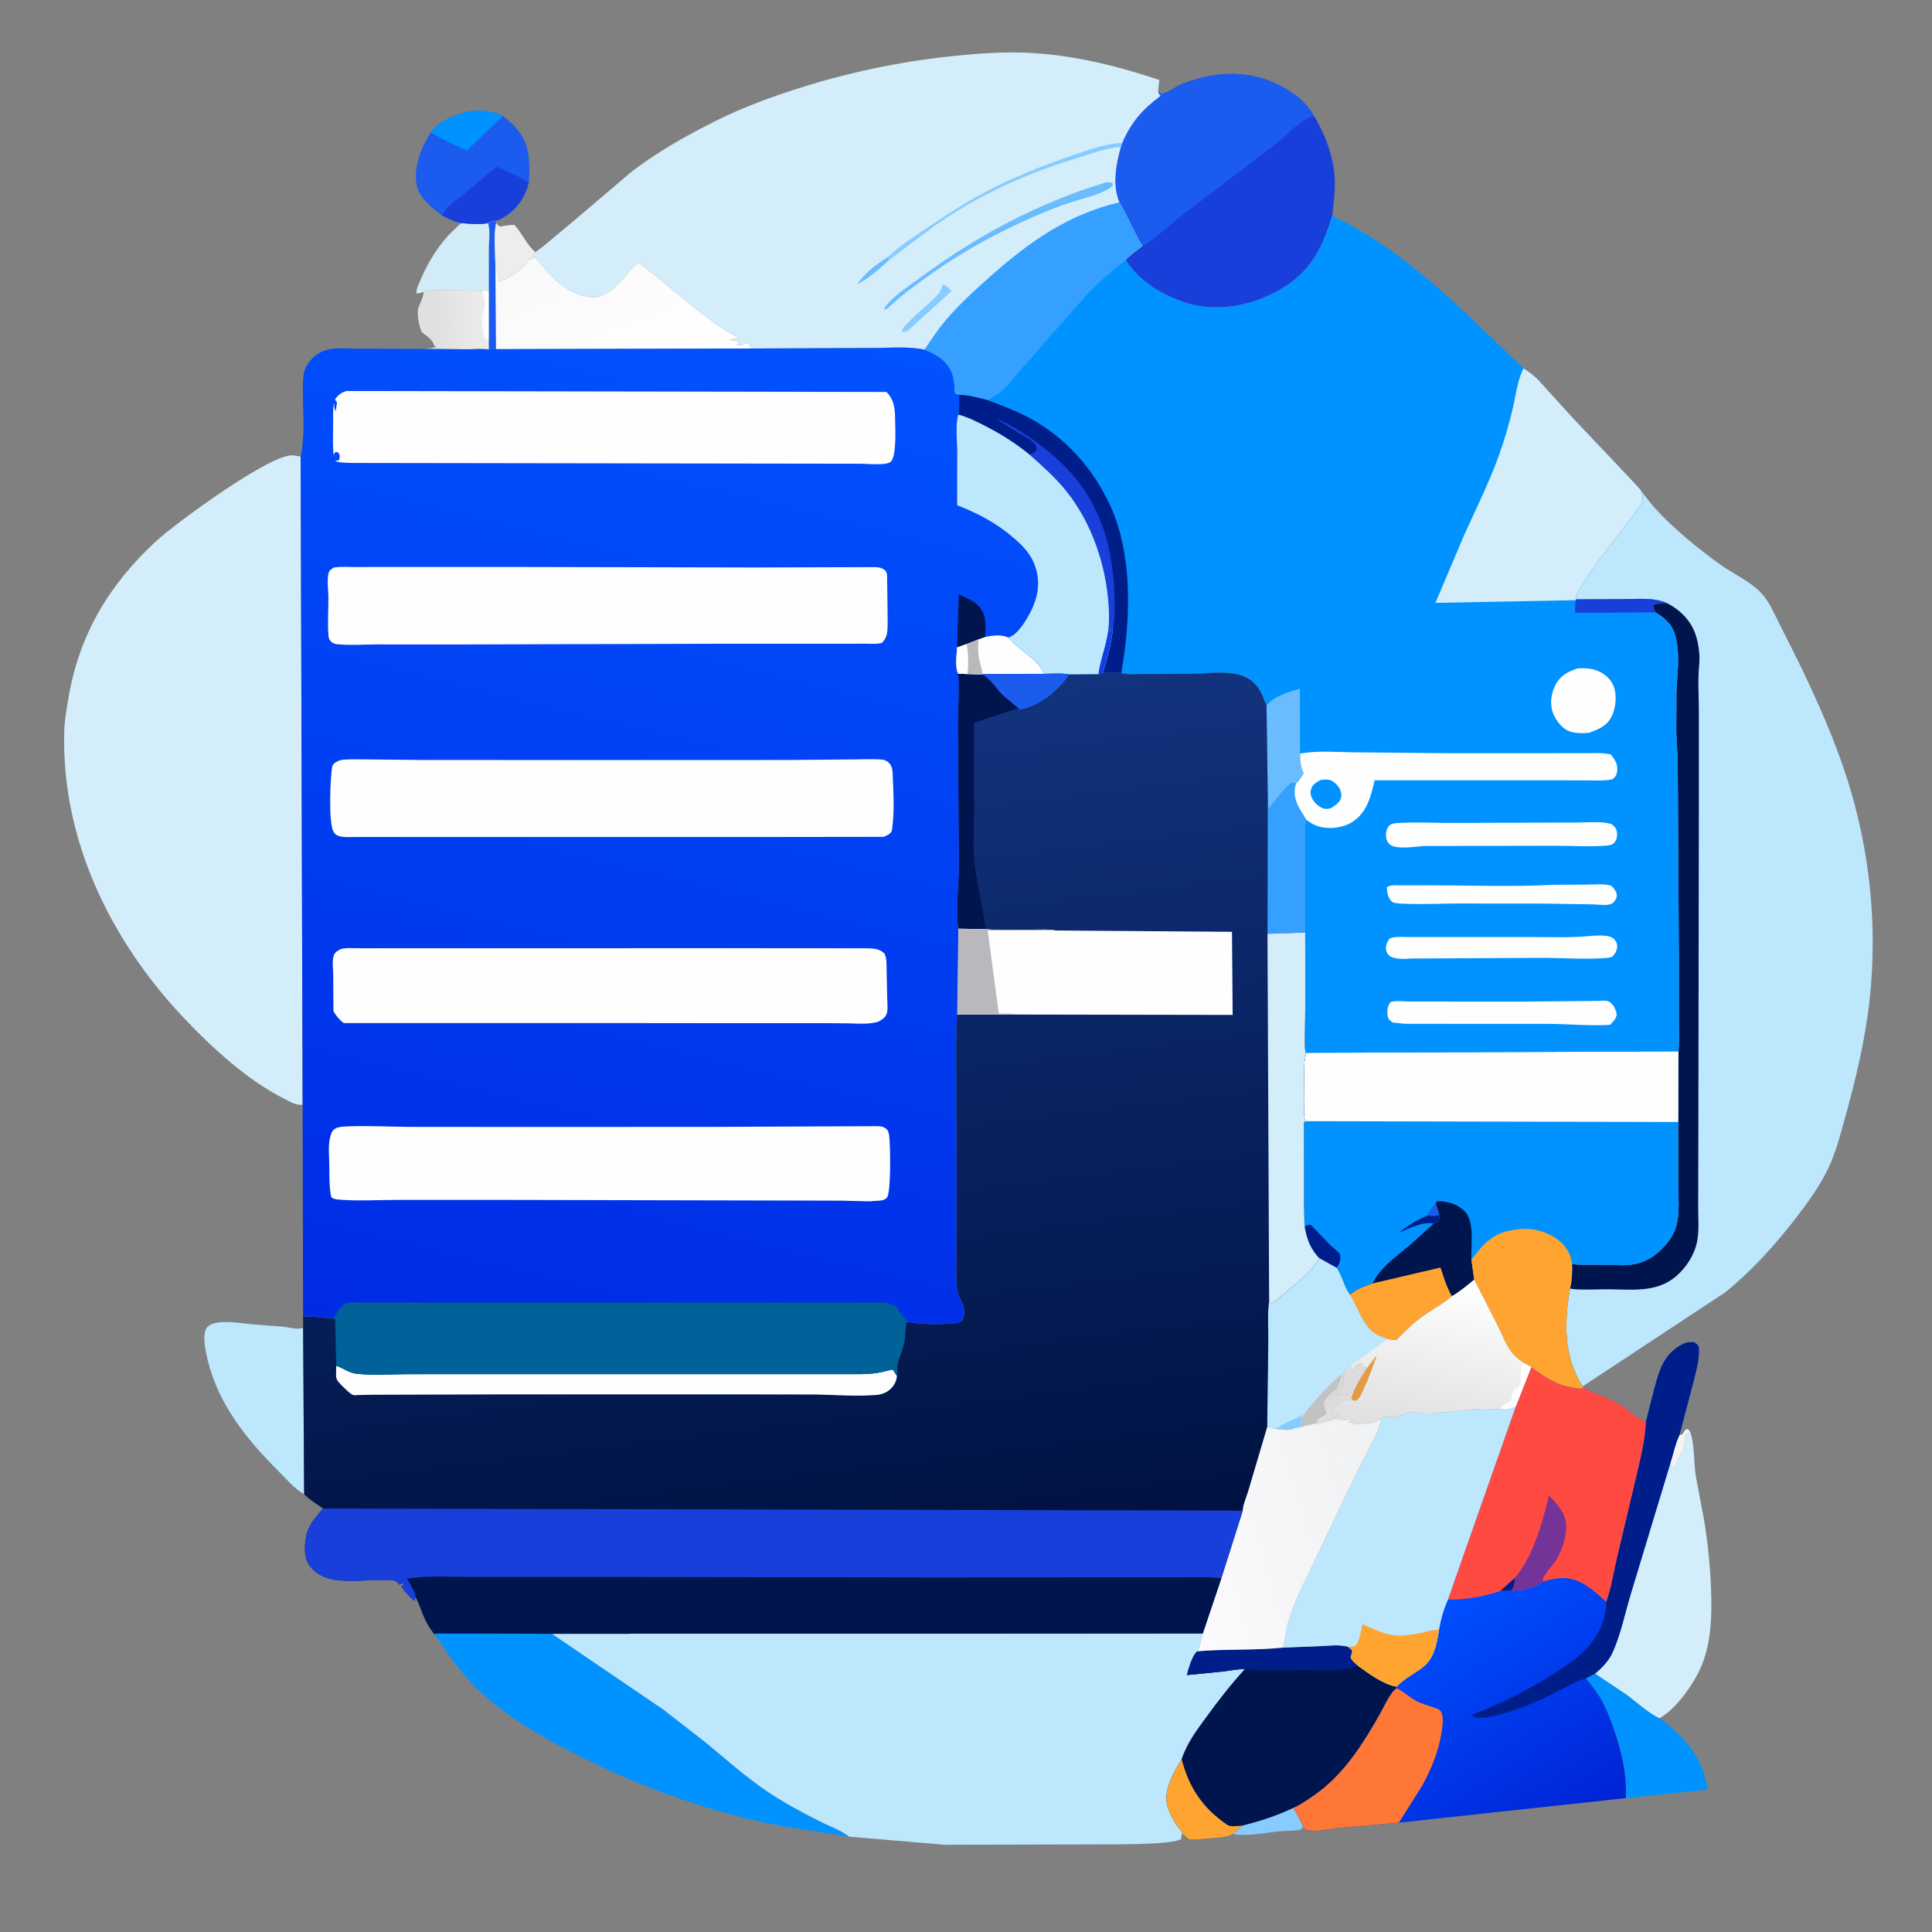<?xml version="1.0" encoding="utf-8" ?>
<svg xmlns="http://www.w3.org/2000/svg" xmlns:xlink="http://www.w3.org/1999/xlink" width="512" height="512">
	<rect width="100%" height="100%" fill="#808080" stroke="none"/>
	<path fill="#8CF" transform="scale(0.667 0.667)" d="M513.879 718.315C515.125 720.7 517.033 723.491 517.786 726.029C517.508 726.244 516.859 726.889 516.562 726.975C514.65 727.529 511.618 727.315 509.569 727.49C503.592 728.003 497.032 729.527 491.065 728.888L489.907 728.7C490.849 727.499 492.45 726.376 493.594 725.332C500.733 723.584 507.2 721.42 513.879 718.315Z"/>
	<path fill="#D3EEFA" fill-opacity="0.969" transform="scale(0.667 0.667)" d="M183.195 88.663C186.661 88.856 190.532 89.297 193.947 88.634C194.82 91.63 194.288 95.335 194.264 98.438L194.251 115.49C193.387 115.655 192.444 115.568 191.564 115.563C188.518 115.586 169.589 114.891 168.498 115.775L168.301 116.03C167.321 116.351 166.517 116.653 165.466 116.557L165.414 116.152C165.4 114.914 166.175 113.389 166.634 112.248C169.043 106.256 172.564 100.153 176.675 95.184C178.614 92.841 180.956 90.722 183.195 88.663Z"/>
	<defs>
		<linearGradient id="gradient_0" gradientUnits="userSpaceOnUse" x1="172.603" y1="128.035" x2="191.297" y2="125.921">
			<stop offset="0" stop-color="white" stop-opacity="0.753"/>
			<stop offset="1" stop-color="white" stop-opacity="0.843"/>
		</linearGradient>
	</defs>
	<path fill="url(#gradient_0)" transform="scale(0.667 0.667)" d="M168.301 116.03L168.498 115.775C169.589 114.891 188.518 115.586 191.564 115.563C192.444 115.568 193.387 115.655 194.251 115.49L194.244 135.093L194.247 138.841C191.529 138.518 188.456 138.784 185.691 138.776L168.322 138.649C169.97 138.481 171.608 138.384 173.193 137.876C172.76 137.566 172.549 137.364 172.364 136.856C171.571 134.675 169.271 133.379 167.549 131.904C166.522 129.487 165.368 124.468 166.335 121.989C167.102 120.025 168.012 118.621 168.259 116.45L168.301 116.03Z"/>
	<path fill="#FEFEFF" transform="scale(0.667 0.667)" d="M191.564 115.563C192.444 115.568 193.387 115.655 194.251 115.49L194.244 135.093C193.812 135.038 193.37 135.082 193.022 134.789C191.735 133.706 191.92 130.836 191.636 129.27C191.164 126.67 192.284 124.248 192.57 121.688C192.8 119.629 192.172 117.51 191.564 115.563Z"/>
	<path fill="#0093FF" transform="scale(0.667 0.667)" d="M630.134 666.845L633.733 664.925L645.978 673.119C650.154 676.122 654.753 680.499 659.314 682.685C668.595 689.299 676.233 697.814 678.182 709.342L678.436 711.011L645.981 714.431C646.324 704.454 644.311 695.627 640.934 686.271C639.479 682.241 637.992 678.219 635.793 674.525C634.166 671.792 632.124 669.318 630.134 666.845Z"/>
	<path fill="#1B5CEE" transform="scale(0.667 0.667)" d="M171.071 52.724C173.748 49.06 178.069 46.824 182.27 45.352C188.031 43.334 194.354 43.487 199.88 46.102C205.198 50.174 209.088 54.818 209.965 61.691C210.419 65.25 210.504 68.909 210.124 72.48C208.643 78.262 205.484 83.139 200.276 86.209C199.215 86.834 198.043 87.587 196.8 87.683C195.693 87.884 194.924 88.094 193.924 88.607L193.947 88.634C190.532 89.297 186.661 88.856 183.195 88.663C180.536 87.958 178.083 87.005 175.696 85.635C171.823 82.956 166.77 78.747 165.651 73.93C164.002 66.822 167.326 58.633 171.071 52.724Z"/>
	<path fill="#0093FF" transform="scale(0.667 0.667)" d="M171.071 52.724C173.748 49.06 178.069 46.824 182.27 45.352C188.031 43.334 194.354 43.487 199.88 46.102L199.484 46.41L185.382 59.86L176.325 55.467C174.557 54.565 172.933 53.433 171.071 52.724Z"/>
	<path fill="#193FDB" transform="scale(0.667 0.667)" d="M175.696 85.635C176.824 82.119 182.418 78.688 185.208 76.369L197.29 66.183C201.395 68.31 206.363 69.918 210.124 72.48C208.643 78.262 205.484 83.139 200.276 86.209C199.215 86.834 198.043 87.587 196.8 87.683C195.693 87.884 194.924 88.094 193.924 88.607L193.947 88.634C190.532 89.297 186.661 88.856 183.195 88.663C180.536 87.958 178.083 87.005 175.696 85.635Z"/>
	<path fill="#BDE7FC" transform="scale(0.667 0.667)" d="M120.835 593.725L120.497 593.522C116.723 591.195 113.704 587.579 110.588 584.457C97.916 571.756 86.774 558.026 82.469 540.203C81.73 537.145 80.221 530.296 82.112 527.576C82.682 526.757 83.917 526.115 84.846 525.837C89.215 524.533 95.478 525.746 100.035 526.144L112.505 527.133C114.943 527.384 117.71 528.29 120.119 527.681L120.433 527.589L120.835 593.725Z"/>
	<path fill="#D3EEFA" transform="scale(0.667 0.667)" d="M667.293 570.096L668.511 569.882C668.959 569.017 669.265 568.264 670.125 567.731C671.184 568.149 671.126 568.223 671.663 569.245C673.369 574.546 672.901 580.999 673.779 586.535L676.985 603.487C678.714 613.844 679.728 624.607 679.933 635.103C680.128 645.053 679.368 655.532 674.799 664.555C671.647 670.781 665.415 679.341 659.314 682.685C654.753 680.499 650.154 676.122 645.978 673.119L633.733 664.925C636.342 662.759 639 660.067 640.461 656.981C643.823 649.874 645.548 641.099 647.838 633.544L663.552 581.664C664.735 577.914 665.577 573.604 667.293 570.096ZM667.293 570.096C665.577 573.604 664.735 577.914 663.552 581.664C663.983 582.19 664.32 582.736 664.688 583.309L665.438 583.031C666.132 581.928 666.042 580.865 666.562 579.724C667.146 578.445 668.317 577.459 668.812 576.094C669.522 574.137 669.322 571.857 669.908 569.812L671.663 569.245C671.126 568.223 671.184 568.149 670.125 567.731C669.265 568.264 668.959 569.017 668.511 569.882L667.293 570.096Z"/>
	<path fill="#FEFEFF" fill-opacity="0.914" transform="scale(0.667 0.667)" d="M667.293 570.096L668.511 569.882C668.959 569.017 669.265 568.264 670.125 567.731C671.184 568.149 671.126 568.223 671.663 569.245L669.908 569.812C669.322 571.857 669.522 574.137 668.812 576.094C668.317 577.459 667.146 578.445 666.562 579.724C666.042 580.865 666.132 581.928 665.438 583.031L664.688 583.309C664.32 582.736 663.983 582.19 663.552 581.664C664.735 577.914 665.577 573.604 667.293 570.096Z"/>
	<path fill="#0093FF" transform="scale(0.667 0.667)" d="M172.539 649.183C173.812 648.783 175.434 648.99 176.775 648.988L185.424 648.976L219.288 649.128L263.527 679.225L280.628 692.497C288.552 699.087 296.285 705.991 304.839 711.772C311.543 716.301 318.52 719.993 325.72 723.651C329.502 725.573 334.077 727.122 337.375 729.739L312.137 725.803C283.587 720.622 255.741 710.624 229.875 697.594C216.065 690.637 201.949 682.553 190.579 671.968C183.47 665.349 178.025 657.136 172.539 649.183Z"/>
	<path fill="#193FDB" transform="scale(0.667 0.667)" d="M460.107 36.418L461.438 37.378C464.249 36.754 467.272 34.238 470.145 33.15C484.36 27.764 498.855 27.63 512.008 35.965C516.057 38.531 519.733 41.814 522.11 46.036C526.351 53.204 529.552 61.376 530.235 69.75C530.666 75.034 529.91 80.41 529.338 85.657L529.266 85.72C525.34 99.134 520.207 108.749 507.507 115.688C496.941 121.46 483.737 124.073 472 120.554C462.44 117.687 452.556 111.93 447.242 103.221C449.058 101.183 451.831 99.421 453.969 97.678C452.849 96.3 452.051 94.518 451.22 92.948C449.013 88.778 447.181 84.44 444.746 80.393C441.849 73.432 443.399 65.377 445.332 58.384L445.866 56.812C449.418 48.547 453.961 43.384 461.168 38.062C460.493 37.564 460.444 37.167 460.107 36.418Z"/>
	<path fill="#1B5CEE" transform="scale(0.667 0.667)" d="M460.107 36.418L461.438 37.378C464.249 36.754 467.272 34.238 470.145 33.15C484.36 27.764 498.855 27.63 512.008 35.965C516.057 38.531 519.733 41.814 522.11 46.036C516.603 47.386 511.24 53.814 506.747 57.292L469.979 85.242C467.509 87.151 455.846 97.323 453.969 97.678C452.849 96.3 452.051 94.518 451.22 92.948C449.013 88.778 447.181 84.44 444.746 80.393C441.849 73.432 443.399 65.377 445.332 58.384L445.866 56.812C449.418 48.547 453.961 43.384 461.168 38.062C460.493 37.564 460.444 37.167 460.107 36.418Z"/>
	<path fill="#D3EEFA" transform="scale(0.667 0.667)" d="M120.238 438.99L119.618 438.951L118.974 438.937C117.048 438.837 114.73 437.459 113.01 436.595C98.388 429.251 84.392 416.438 73.219 404.643C43.919 373.713 24.14 333.332 25.55 290.08C25.695 285.645 26.556 281.132 27.307 276.76C31.589 251.821 43.704 231.796 62.279 214.779C69.713 207.969 107.995 179.742 116.602 180.947L119.452 181.401L120.238 438.99Z"/>
	<path fill="#BDE7FC" transform="scale(0.667 0.667)" d="M477.87 648.951C477.329 651.217 476.85 654.017 475.782 656.083C487.015 655.108 498.406 655.787 509.585 654.644L524.336 654.061C528.352 653.915 531.562 653.315 535.551 654.279L537.279 655.688C537.254 656.663 536.959 657.415 536.619 658.312C536.884 659.73 538.63 660.923 539.647 661.9C543.85 664.941 549.68 669.271 554.899 670.133L554.99 670.776C552.33 672.439 550.131 677.789 548.545 680.589C541.27 693.432 533.389 705.994 520.791 714.261C518.66 715.659 516.243 717.362 513.879 718.315C507.2 721.42 500.733 723.584 493.594 725.332C492.45 726.376 490.849 727.499 489.907 728.7C486.797 730.194 483.005 730.238 479.625 730.505C477.211 730.696 474.723 731.099 472.312 730.74L469.72 728.489L469.609 728.827C469.373 729.56 469.198 729.924 469.312 730.706C464.959 733.21 439.885 732.716 433.273 732.816L375.481 732.957L337.375 729.739C334.077 727.122 329.502 725.573 325.72 723.651C318.52 719.993 311.543 716.301 304.839 711.772C296.285 705.991 288.552 699.087 280.628 692.497L263.527 679.225L219.288 649.128L477.87 648.951Z"/>
	<path fill="#00144D" transform="scale(0.667 0.667)" d="M509.585 654.644L524.336 654.061C528.352 653.915 531.562 653.315 535.551 654.279L537.279 655.688C537.254 656.663 536.959 657.415 536.619 658.312C536.884 659.73 538.63 660.923 539.647 661.9C543.85 664.941 549.68 669.271 554.899 670.133L554.99 670.776C552.33 672.439 550.131 677.789 548.545 680.589C541.27 693.432 533.389 705.994 520.791 714.261C518.66 715.659 516.243 717.362 513.879 718.315C507.2 721.42 500.733 723.584 493.594 725.332C492.45 726.376 490.849 727.499 489.907 728.7C486.797 730.194 483.005 730.238 479.625 730.505C477.211 730.696 474.723 731.099 472.312 730.74L469.72 728.489C469.737 728.395 469.804 728.297 469.771 728.208C469.504 727.494 468.348 726.316 467.863 725.612C466.113 723.07 464.512 720.152 463.746 717.147C462.221 711.16 466.511 703.892 469.493 698.941C471.639 692.488 475.377 687.586 479.34 682.142C484.134 675.556 489.08 669.219 494.566 663.189C491.895 663.098 488.885 663.771 486.202 664.08L471.572 665.549C472.114 663.304 473.807 657.386 475.782 656.083C487.015 655.108 498.406 655.787 509.585 654.644Z"/>
	<path fill="#FFA430" transform="scale(0.667 0.667)" d="M469.72 728.489C469.737 728.395 469.804 728.297 469.771 728.208C469.504 727.494 468.348 726.316 467.863 725.612C466.113 723.07 464.512 720.152 463.746 717.147C462.221 711.16 466.511 703.892 469.493 698.941C472.43 710.38 477.945 718.474 487.698 725.09C489.019 725.986 492.044 725.407 493.594 725.332C492.45 726.376 490.849 727.499 489.907 728.7C486.797 730.194 483.005 730.238 479.625 730.505C477.211 730.696 474.723 731.099 472.312 730.74L469.72 728.489Z"/>
	<path fill="#001E8A" transform="scale(0.667 0.667)" d="M509.585 654.644L524.336 654.061C528.352 653.915 531.562 653.315 535.551 654.279L537.279 655.688C537.254 656.663 536.959 657.415 536.619 658.312C536.884 659.73 538.63 660.923 539.647 661.9C533.445 664.339 524.634 663.431 518.062 663.475C510.212 663.528 502.408 663.923 494.566 663.189C491.895 663.098 488.885 663.771 486.202 664.08L471.572 665.549C472.114 663.304 473.807 657.386 475.782 656.083C487.015 655.108 498.406 655.787 509.585 654.644Z"/>
	<defs>
		<linearGradient id="gradient_1" gradientUnits="userSpaceOnUse" x1="626.069" y1="725.314" x2="571.628" y2="638.893">
			<stop offset="0" stop-color="#0023D5"/>
			<stop offset="1" stop-color="#004FFF"/>
		</linearGradient>
	</defs>
	<path fill="url(#gradient_1)" transform="scale(0.667 0.667)" d="M653.961 564.846L657.323 551.629C659.262 544.593 660.823 538.65 667.445 534.651C669.35 533.501 670.907 533.078 673.125 533.3C673.986 533.919 674.812 534.322 674.943 535.5C675.386 539.461 673.876 544.732 672.954 548.555L667.293 570.096C665.577 573.604 664.735 577.914 663.552 581.664L647.838 633.544C645.548 641.099 643.823 649.874 640.461 656.981C639 660.067 636.342 662.759 633.733 664.925L630.134 666.845C632.124 669.318 634.166 671.792 635.793 674.525C637.992 678.219 639.479 682.241 640.934 686.271C644.311 695.627 646.324 704.454 645.981 714.431L555.793 724.179L532.608 726.188C528.609 726.56 523.685 727.833 519.75 727.224C519.191 727.137 518.833 726.938 518.377 726.602C518.035 726.349 518.026 726.311 517.786 726.029C517.033 723.491 515.125 720.7 513.879 718.315C516.243 717.362 518.66 715.659 520.791 714.261C533.389 705.994 541.27 693.432 548.545 680.589C550.131 677.789 552.33 672.439 554.99 670.776L554.899 670.133C549.68 669.271 543.85 664.941 539.647 661.9C538.63 660.923 536.884 659.73 536.619 658.312C536.959 657.415 537.254 656.663 537.279 655.688L535.551 654.279C531.562 653.315 528.352 653.915 524.336 654.061L509.585 654.644C498.406 655.787 487.015 655.108 475.782 656.083C476.85 654.017 477.329 651.217 477.87 648.951L485.209 627.132L493.752 600.199C493.641 598.31 495.273 594.581 495.849 592.625L503.488 566.816L506.067 567.596C508.083 567.933 511.921 568.459 513.797 567.687C514.898 567.233 516.02 567.09 517.19 566.846C518.4 566.453 519.563 566.164 520.818 565.954C522.21 565.885 523.856 565.748 525.173 565.282C527.029 564.626 528.832 564.598 530.635 563.674L532.125 564.191L532.875 563.816L533.438 564.191C534.333 564.29 534.462 564.271 535.312 564C536.015 563.776 537.09 563.835 537.714 564.213C536.852 564.398 536.262 564.389 535.588 564.989L535.954 565.041C536.84 565.175 537.467 565.225 538.166 565.842C540.846 565.689 544.613 565.685 547.047 564.713L547.159 564.368C547.765 564.012 547.426 564.155 548.189 563.972L548.472 563.601C549.106 563.067 549.849 562.957 550.64 562.972C552.576 563.009 555.619 562.906 557.32 562.048C559.051 561.176 561.47 560.748 563.375 561.24C566.631 562.08 569.464 561.402 572.786 561.151C576.082 560.901 579.543 560.809 582.791 560.21C586.919 559.447 591.853 559.911 596.101 559.803C598.607 559.953 600.001 559.776 602.288 558.696L608.392 543.161C613.529 547.026 618.616 550.376 625.125 551.34C626.028 551.474 627.234 551.767 628.118 551.674C628.613 551.622 628.748 551.516 629.138 551.312C633.388 553.803 638.356 555.043 642.697 557.506C646.394 559.604 650.084 563.463 653.961 564.846ZM596.101 559.803C591.853 559.911 586.919 559.447 582.791 560.21C579.543 560.809 576.082 560.901 572.786 561.151C569.464 561.402 566.631 562.08 563.375 561.24C561.47 560.748 559.051 561.176 557.32 562.048C555.619 562.906 552.576 563.009 550.64 562.972C549.849 562.957 549.106 563.067 548.472 563.601L548.189 563.972C547.426 564.155 547.765 564.012 547.159 564.368L547.047 564.713C544.613 565.685 540.846 565.689 538.166 565.842C537.467 565.225 536.84 565.175 535.954 565.041L535.588 564.989C536.262 564.389 536.852 564.398 537.714 564.213C537.09 563.835 536.015 563.776 535.312 564C534.462 564.271 534.333 564.29 533.438 564.191L532.875 563.816L532.125 564.191L530.635 563.674C528.832 564.598 527.029 564.626 525.173 565.282C523.856 565.748 522.21 565.885 520.818 565.954C519.563 566.164 518.4 566.453 517.19 566.846C516.02 567.09 514.898 567.233 513.797 567.687C511.921 568.459 508.083 567.933 506.067 567.596L503.488 566.816L495.849 592.625C495.273 594.581 493.641 598.31 493.752 600.199L485.209 627.132L477.87 648.951C477.329 651.217 476.85 654.017 475.782 656.083C487.015 655.108 498.406 655.787 509.585 654.644L524.336 654.061C528.352 653.915 531.562 653.315 535.551 654.279L537.279 655.688C537.254 656.663 536.959 657.415 536.619 658.312C536.884 659.73 538.63 660.923 539.647 661.9C543.85 664.941 549.68 669.271 554.899 670.133C557.801 666.991 561.547 665.195 564.944 662.696C569.799 659.125 570.903 653.184 571.718 647.583C572.49 643.298 573.544 639.487 575.297 635.496L602.288 558.696C600.001 559.776 598.607 559.953 596.101 559.803Z"/>
	<path fill="#FF7736" transform="scale(0.667 0.667)" d="M554.99 670.776C557.476 671.979 559.466 673.88 561.808 675.312C564.116 676.724 566.805 677.472 569.357 678.308C570.768 678.77 572.292 679.102 572.811 680.672C573.583 683.013 573.18 685.351 572.842 687.732C571.726 695.601 568.829 702.544 565.057 709.5L555.793 724.179L532.608 726.188C528.609 726.56 523.685 727.833 519.75 727.224C519.191 727.137 518.833 726.938 518.377 726.602C518.035 726.349 518.026 726.311 517.786 726.029C517.033 723.491 515.125 720.7 513.879 718.315C516.243 717.362 518.66 715.659 520.791 714.261C533.389 705.994 541.27 693.432 548.545 680.589C550.131 677.789 552.33 672.439 554.99 670.776Z"/>
	<path fill="#001E8A" transform="scale(0.667 0.667)" d="M653.961 564.846L657.323 551.629C659.262 544.593 660.823 538.65 667.445 534.651C669.35 533.501 670.907 533.078 673.125 533.3C673.986 533.919 674.812 534.322 674.943 535.5C675.386 539.461 673.876 544.732 672.954 548.555L667.293 570.096C665.577 573.604 664.735 577.914 663.552 581.664L647.838 633.544C645.548 641.099 643.823 649.874 640.461 656.981C639 660.067 636.342 662.759 633.733 664.925L630.134 666.845C625.944 667.876 621.847 670.582 618.008 672.487C610.69 676.119 603 679.505 595.032 681.431C592.235 682.106 587.499 683.395 584.898 681.818L584.914 681.307C595.724 677.175 606.104 672.041 615.92 665.923C625.482 659.963 634.847 653.674 637.479 641.986L637.63 641.299C638.017 639.603 638.34 638.218 638.148 636.472C640.263 630.862 641.175 624.246 642.594 618.381L649.799 587.982C651.539 580.373 653.615 572.682 653.961 564.846Z"/>
	<path fill="#FF4A42" transform="scale(0.667 0.667)" d="M608.392 543.161C613.529 547.026 618.616 550.376 625.125 551.34C626.028 551.474 627.234 551.767 628.118 551.674C628.613 551.622 628.748 551.516 629.138 551.312C633.388 553.803 638.356 555.043 642.697 557.506C646.394 559.604 650.084 563.463 653.961 564.846C653.615 572.682 651.539 580.373 649.799 587.982L642.594 618.381C641.175 624.246 640.263 630.862 638.148 636.472C635.031 633.564 631.891 630.641 628.053 628.705C623.237 626.276 618.403 626.684 613.41 628.32C609.217 630.961 605.56 631.952 600.603 631.989L596.038 632.123C589.097 634.463 582.613 635.605 575.297 635.496L602.288 558.696L608.392 543.161Z"/>
	<path fill="#001E8A" transform="scale(0.667 0.667)" d="M601.763 627.025C602.041 629.018 601.499 630.253 600.603 631.989L596.038 632.123L601.763 627.025Z"/>
	<path fill="#743396" transform="scale(0.667 0.667)" d="M601.763 627.025L602.029 626.711C607.555 620.118 610.796 611.23 613.109 603.036C613.93 600.129 614.849 597.164 615.333 594.185C618.9 597.805 622.439 601.467 622.306 606.938C622.198 611.384 620.148 617.363 617.534 620.929C616.124 622.853 614.308 624.724 613.216 626.837C613.199 626.871 612.86 627.538 612.865 627.562C612.928 627.867 613.228 628.068 613.41 628.32C609.217 630.961 605.56 631.952 600.603 631.989C601.499 630.253 602.041 629.018 601.763 627.025Z"/>
	<path fill="#BDE7FC" transform="scale(0.667 0.667)" d="M596.101 559.803C598.607 559.953 600.001 559.776 602.288 558.696L575.297 635.496C573.544 639.487 572.49 643.298 571.718 647.583C570.903 653.184 569.799 659.125 564.944 662.696C561.547 665.195 557.801 666.991 554.899 670.133C549.68 669.271 543.85 664.941 539.647 661.9C538.63 660.923 536.884 659.73 536.619 658.312C536.959 657.415 537.254 656.663 537.279 655.688L535.551 654.279C531.562 653.315 528.352 653.915 524.336 654.061L509.585 654.644C498.406 655.787 487.015 655.108 475.782 656.083C476.85 654.017 477.329 651.217 477.87 648.951L485.209 627.132L493.752 600.199C493.641 598.31 495.273 594.581 495.849 592.625L503.488 566.816L506.067 567.596C508.083 567.933 511.921 568.459 513.797 567.687C514.898 567.233 516.02 567.09 517.19 566.846C518.4 566.453 519.563 566.164 520.818 565.954C522.21 565.885 523.856 565.748 525.173 565.282C527.029 564.626 528.832 564.598 530.635 563.674L532.125 564.191L532.875 563.816L533.438 564.191C534.333 564.29 534.462 564.271 535.312 564C536.015 563.776 537.09 563.835 537.714 564.213C536.852 564.398 536.262 564.389 535.588 564.989L535.954 565.041C536.84 565.175 537.467 565.225 538.166 565.842C540.846 565.689 544.613 565.685 547.047 564.713L547.159 564.368C547.765 564.012 547.426 564.155 548.189 563.972L548.472 563.601C549.106 563.067 549.849 562.957 550.64 562.972C552.576 563.009 555.619 562.906 557.32 562.048C559.051 561.176 561.47 560.748 563.375 561.24C566.631 562.08 569.464 561.402 572.786 561.151C576.082 560.901 579.543 560.809 582.791 560.21C586.919 559.447 591.853 559.911 596.101 559.803ZM530.635 563.674C528.832 564.598 527.029 564.626 525.173 565.282C523.856 565.748 522.21 565.885 520.818 565.954C519.563 566.164 518.4 566.453 517.19 566.846C516.02 567.09 514.898 567.233 513.797 567.687C511.921 568.459 508.083 567.933 506.067 567.596L503.488 566.816L495.849 592.625C495.273 594.581 493.641 598.31 493.752 600.199L485.209 627.132L477.87 648.951C477.329 651.217 476.85 654.017 475.782 656.083C487.015 655.108 498.406 655.787 509.585 654.644C510.682 652.12 510.704 648.803 511.398 646.078C512.656 641.135 514.665 636.358 516.761 631.721L538.778 585.572C542.186 578.562 546.175 572.027 548.862 564.673L548.189 563.972C547.426 564.155 547.765 564.012 547.159 564.368L547.047 564.713C544.613 565.685 540.846 565.689 538.166 565.842C537.467 565.225 536.84 565.175 535.954 565.041L535.588 564.989C536.262 564.389 536.852 564.398 537.714 564.213C537.09 563.835 536.015 563.776 535.312 564C534.462 564.271 534.333 564.29 533.438 564.191L532.875 563.816L532.125 564.191L530.635 563.674Z"/>
	<path fill="#FFA430" transform="scale(0.667 0.667)" d="M535.551 654.279C536.448 654.167 537.608 654.316 538.417 653.916C539.854 653.206 541.016 646.967 541.353 645.353C545.002 646.92 548.936 648.877 552.858 649.561L553.312 649.635C557.283 650.365 562.246 649.256 566.165 648.42C567.887 648.053 570.002 647.282 571.718 647.583C570.903 653.184 569.799 659.125 564.944 662.696C561.547 665.195 557.801 666.991 554.899 670.133C549.68 669.271 543.85 664.941 539.647 661.9C538.63 660.923 536.884 659.73 536.619 658.312C536.959 657.415 537.254 656.663 537.279 655.688L535.551 654.279Z"/>
	<defs>
		<linearGradient id="gradient_2" gradientUnits="userSpaceOnUse" x1="556.507" y1="596.86" x2="467.746" y2="621.758">
			<stop offset="0" stop-color="#F7F8F9" stop-opacity="0.937"/>
			<stop offset="1" stop-color="#FBFAFD"/>
		</linearGradient>
	</defs>
	<path fill="url(#gradient_2)" transform="scale(0.667 0.667)" d="M530.635 563.674L532.125 564.191L532.875 563.816L533.438 564.191C534.333 564.29 534.462 564.271 535.312 564C536.015 563.776 537.09 563.835 537.714 564.213C536.852 564.398 536.262 564.389 535.588 564.989L535.954 565.041C536.84 565.175 537.467 565.225 538.166 565.842C540.846 565.689 544.613 565.685 547.047 564.713L547.159 564.368C547.765 564.012 547.426 564.155 548.189 563.972L548.862 564.673C546.175 572.027 542.186 578.562 538.778 585.572L516.761 631.721C514.665 636.358 512.656 641.135 511.398 646.078C510.704 648.803 510.682 652.12 509.585 654.644C498.406 655.787 487.015 655.108 475.782 656.083C476.85 654.017 477.329 651.217 477.87 648.951L485.209 627.132L493.752 600.199C493.641 598.31 495.273 594.581 495.849 592.625L503.488 566.816L506.067 567.596C508.083 567.933 511.921 568.459 513.797 567.687C514.898 567.233 516.02 567.09 517.19 566.846C518.4 566.453 519.563 566.164 520.818 565.954C522.21 565.885 523.856 565.748 525.173 565.282C527.029 564.626 528.832 564.598 530.635 563.674Z"/>
	<path fill="#D3EEFA" transform="scale(0.667 0.667)" d="M212.756 100.201C213.712 99.302 214.978 98.634 215.99 97.752L230.275 85.811L250.747 68.378C261.26 60.279 272.835 53.796 284.679 47.891C294.582 42.955 304.927 39.082 315.438 35.669C335.895 29.028 357.11 24.51 378.51 22.279C389.255 21.158 399.9 20.406 410.715 21.095C427.776 22.183 444.457 26.352 460.616 31.78L460.107 36.418C460.444 37.167 460.493 37.564 461.168 38.062C453.961 43.384 449.418 48.547 445.866 56.812L445.332 58.384C443.399 65.377 441.849 73.432 444.746 80.393C447.181 84.44 449.013 88.778 451.22 92.948C452.051 94.518 452.849 96.3 453.969 97.678C451.831 99.421 449.058 101.183 447.242 103.221C441.671 107.739 436.378 112.07 431.469 117.328L407.241 144.89C404.248 148.294 401.518 152.061 398.138 155.105C396.355 156.71 394.409 157.848 392.275 158.921C388.574 157.958 384.879 156.971 381.037 156.846L380.13 156.693C379.858 156.408 379.452 156.207 379.312 155.838C379.104 155.286 379.215 153.729 379.171 153.068C379.056 151.352 378.803 149.772 378.145 148.172C376.049 143.073 372.168 140.942 367.312 138.928C360.571 137.508 352.564 138.288 345.69 138.281L297.902 138.472L197.076 138.733L194.247 138.841L194.244 135.093L194.251 115.49L194.264 98.438C194.288 95.335 194.82 91.63 193.947 88.634L193.924 88.607C194.924 88.094 195.693 87.884 196.8 87.683L197.148 88.458C197.681 89.455 197.73 89.484 198.75 89.978C200.628 89.669 202.455 89.341 204.366 89.362C207.532 92.639 209.188 97.289 212.756 100.201ZM193.947 88.634C194.82 91.63 194.288 95.335 194.264 98.438L194.251 115.49L194.244 135.093L194.247 138.841L197.076 138.733L297.902 138.472C297.852 137.82 297.753 137.236 297.628 136.597C296.763 136.414 295.804 136.451 295.03 136.93L294.748 137.149C293.792 137.201 292.989 137.419 292.127 136.969L294.281 136.781L293.388 136.412L293.066 135.562C291.994 135.48 290.975 135.421 289.938 135.109C290.494 134.486 292.819 134.592 293.741 134.533C290.949 132.797 288.072 131.293 285.375 129.394C274.335 121.621 264.18 112.404 253.506 104.103C248.926 108.456 245.685 114.524 239.686 117.189L239.25 117.38L238.611 117.693C235.608 118.869 231.14 117.578 228.375 116.335C221.732 113.348 217.336 108.047 212.887 102.485C211.861 102.343 211.169 102.851 210.306 103.327C210.97 102.578 211.111 102.26 212.062 102L211.691 101.062L212.25 100.658L212.756 100.201C209.188 97.289 207.532 92.639 204.366 89.362C202.455 89.341 200.628 89.669 198.75 89.978C197.73 89.484 197.681 89.455 197.148 88.458L196.8 87.683C195.693 87.884 194.924 88.094 193.924 88.607L193.947 88.634Z"/>
	<path fill="#6BBBFF" transform="scale(0.667 0.667)" d="M352.762 102.03L353.407 103.169C349.279 106.99 345.503 110.298 340.568 113.036C343.848 108.133 347.979 105.296 352.762 102.03Z"/>
	<path fill="#8CF" transform="scale(0.667 0.667)" d="M374.582 113.062C375.907 113.117 377.125 114.712 378.115 115.611L360.828 131.338C360.078 131.849 359.582 131.896 358.688 131.967C358.594 131.728 358.369 131.504 358.408 131.25C358.507 130.599 359.91 129.179 360.356 128.665C364.206 124.236 369.25 120.875 373.029 116.487C373.793 115.599 374.184 114.155 374.582 113.062Z"/>
	<path fill="#8CF" transform="scale(0.667 0.667)" d="M352.762 102.03C358.171 97.212 364.02 93.422 370.03 89.43C376.306 85.26 382.551 81.123 389.178 77.516C401.136 71.008 413.808 65.874 426.689 61.51C432.825 59.43 439.347 56.977 445.866 56.812L445.332 58.384C439.117 58.791 433.151 61.287 427.236 63.07C407.262 69.09 388.533 77.728 371.406 89.671L353.407 103.169L352.762 102.03Z"/>
	<path fill="#6BBBFF" transform="scale(0.667 0.667)" d="M439.438 72.45C440.328 72.389 441.064 72.502 441.938 72.645L442.302 73.312C441.515 74.656 439.968 75.394 438.598 76.033C434.491 77.948 429.672 79.016 425.35 80.418C420.273 82.066 415.239 84.133 410.345 86.263C395.542 92.709 381.51 100.513 368.394 109.94C363.132 113.721 357.987 117.499 353.289 121.977C352.726 122.445 352.222 122.765 351.562 123.084L351.35 122.438C354.832 117.554 360.25 114.299 364.993 110.778C387.897 93.771 412.033 80.787 439.438 72.45Z"/>
	<defs>
		<linearGradient id="gradient_3" gradientUnits="userSpaceOnUse" x1="231.713" y1="95.417" x2="254.478" y2="154.002">
			<stop offset="0" stop-color="white" stop-opacity="0.949"/>
			<stop offset="1" stop-color="white"/>
		</linearGradient>
	</defs>
	<path fill="url(#gradient_3)" transform="scale(0.667 0.667)" d="M193.947 88.634L193.924 88.607C194.924 88.094 195.693 87.884 196.8 87.683L197.148 88.458C197.681 89.455 197.73 89.484 198.75 89.978C200.628 89.669 202.455 89.341 204.366 89.362C207.532 92.639 209.188 97.289 212.756 100.201L212.25 100.658L211.691 101.062L212.062 102C211.111 102.26 210.97 102.578 210.306 103.327C211.169 102.851 211.861 102.343 212.887 102.485C217.336 108.047 221.732 113.348 228.375 116.335C231.14 117.578 235.608 118.869 238.611 117.693L239.25 117.38L239.686 117.189C245.685 114.524 248.926 108.456 253.506 104.103C264.18 112.404 274.335 121.621 285.375 129.394C288.072 131.293 290.949 132.797 293.741 134.533C292.819 134.592 290.494 134.486 289.938 135.109C290.975 135.421 291.994 135.48 293.066 135.562L293.388 136.412L294.281 136.781L292.127 136.969C292.989 137.419 293.792 137.201 294.748 137.149L295.03 136.93C295.804 136.451 296.763 136.414 297.628 136.597C297.753 137.236 297.852 137.82 297.902 138.472L197.076 138.733L194.247 138.841L194.244 135.093L194.251 115.49L194.264 98.438C194.288 95.335 194.82 91.63 193.947 88.634ZM196.807 104.576C197.801 106.968 197.966 109.371 198.181 111.921C202.202 110.612 206.216 107.845 209.062 104.734L209.066 104.062L209.652 103.502L210.306 103.327C210.97 102.578 211.111 102.26 212.062 102L211.691 101.062L212.25 100.658L212.756 100.201C209.188 97.289 207.532 92.639 204.366 89.362C202.455 89.341 200.628 89.669 198.75 89.978C197.73 89.484 197.681 89.455 197.148 88.458C196.059 93.326 196.743 99.54 196.807 104.576Z"/>
	<path fill="#1B5CEE" transform="scale(0.667 0.667)" d="M193.947 88.634L193.924 88.607C194.924 88.094 195.693 87.884 196.8 87.683L197.148 88.458C196.059 93.326 196.743 99.54 196.807 104.576L197.076 138.733L194.247 138.841L194.244 135.093L194.251 115.49L194.264 98.438C194.288 95.335 194.82 91.63 193.947 88.634Z"/>
	<path fill="#FEFEFF" fill-opacity="0.855" transform="scale(0.667 0.667)" d="M196.807 104.576C196.743 99.54 196.059 93.326 197.148 88.458C197.681 89.455 197.73 89.484 198.75 89.978C200.628 89.669 202.455 89.341 204.366 89.362C207.532 92.639 209.188 97.289 212.756 100.201L212.25 100.658L211.691 101.062L212.062 102C211.111 102.26 210.97 102.578 210.306 103.327L209.652 103.502L209.066 104.062L209.062 104.734C206.216 107.845 202.202 110.612 198.181 111.921C197.966 109.371 197.801 106.968 196.807 104.576Z"/>
	<path fill="#35A0FF" transform="scale(0.667 0.667)" d="M367.312 138.928C369.904 135.024 372.421 131.216 375.438 127.612C380.9 121.088 387.395 115.193 393.763 109.564C409.097 96.008 424.417 85.136 444.746 80.393C447.181 84.44 449.013 88.778 451.22 92.948C452.051 94.518 452.849 96.3 453.969 97.678C451.831 99.421 449.058 101.183 447.242 103.221C441.671 107.739 436.378 112.07 431.469 117.328L407.241 144.89C404.248 148.294 401.518 152.061 398.138 155.105C396.355 156.71 394.409 157.848 392.275 158.921C388.574 157.958 384.879 156.971 381.037 156.846L380.13 156.693C379.858 156.408 379.452 156.207 379.312 155.838C379.104 155.286 379.215 153.729 379.171 153.068C379.056 151.352 378.803 149.772 378.145 148.172C376.049 143.073 372.168 140.942 367.312 138.928Z"/>
	<path fill="#BDE7FC" transform="scale(0.667 0.667)" d="M652.297 195.407C654.084 197.62 655.753 199.963 657.675 202.058C665.256 210.327 674.668 217.982 683.776 224.49C689.173 228.346 695.703 231.07 700.176 236.068C702.917 239.13 704.66 243.247 706.51 246.88L714.183 262.173C721.648 277.548 728.727 293.2 733.924 309.502C742.887 337.616 745.994 367.385 742.883 396.73C741.176 412.835 737.327 428.794 733.003 444.375C731.092 451.257 729.339 458.155 726.198 464.61C722.804 471.588 718.153 477.99 713.416 484.109C705.111 494.838 695.962 504.961 685.394 513.52L628.817 550.823L629.138 551.312C628.748 551.516 628.613 551.622 628.118 551.674C627.234 551.767 626.028 551.474 625.125 551.34C618.616 550.376 613.529 547.026 608.392 543.161L602.288 558.696C600.001 559.776 598.607 559.953 596.101 559.803C591.853 559.911 586.919 559.447 582.791 560.21C579.543 560.809 576.082 560.901 572.786 561.151C569.464 561.402 566.631 562.08 563.375 561.24C561.47 560.748 559.051 561.176 557.32 562.048C555.619 562.906 552.576 563.009 550.64 562.972C549.849 562.957 549.106 563.067 548.472 563.601L548.189 563.972C547.426 564.155 547.765 564.012 547.159 564.368L547.047 564.713C544.613 565.685 540.846 565.689 538.166 565.842C537.467 565.225 536.84 565.175 535.954 565.041L535.588 564.989C536.262 564.389 536.852 564.398 537.714 564.213C537.09 563.835 536.015 563.776 535.312 564C534.462 564.271 534.333 564.29 533.438 564.191L532.875 563.816L532.125 564.191L530.635 563.674C528.832 564.598 527.029 564.626 525.173 565.282C523.856 565.748 522.21 565.885 520.818 565.954C519.563 566.164 518.4 566.453 517.19 566.846C516.02 567.09 514.898 567.233 513.797 567.687C511.921 568.459 508.083 567.933 506.067 567.596L503.488 566.816L503.91 533.063C503.992 527.773 503.507 522.059 504.242 516.84L504.783 517.78L505.398 517.688C506.73 517.134 508.602 515.289 509.789 514.327C515.03 510.08 520.685 505.8 524.194 499.979C520.71 496.202 519.313 492.734 518.418 487.755C518.244 487.342 518.295 486.12 518.268 485.63L518.083 479.359L518.031 446.062L518.664 445.468C517.688 443.18 518.223 439.486 518.229 436.968C518.24 432.051 517.967 426.962 518.292 422.062C518.378 420.757 518.886 419.629 518.824 418.299L666.877 417.719C667.328 413.645 667.045 409.254 667.048 405.153L667.049 381.76L666.582 302.812L666.022 291.188L666.075 275.028C666.362 267.38 667.641 260.068 665.612 252.501C664.445 248.15 661.522 245.545 657.752 243.326C657.239 242.463 656.977 241.702 656.687 240.75C656.854 240.507 656.917 240.137 657.188 240.021C658.01 239.668 660.884 239.94 662.004 239.717L662.378 239.639C656.945 237.269 650.279 238.047 644.436 238.069L626.09 238.159C625.971 235.794 627.091 235.344 628.045 233.439C628.35 232.829 628.663 232.302 629.066 231.75L629.627 231.002C630.192 230.023 630.953 229.134 631.444 228.153C631.775 227.493 631.596 227.706 632.062 227.066L635.351 222.364L635.627 222.002L636.31 221.064L637.127 220.127C637.557 219.361 638.257 218.923 638.627 218.252C639.176 217.255 638.478 218.047 639.069 217.378C639.634 216.739 640.231 216.175 640.688 215.441C641.383 214.324 642.228 213.522 643.009 212.484L644.066 211.125L645.191 209.625L646.316 208.125L647.441 206.625L649.312 204.191C649.675 203.66 649.913 203.195 650.336 202.688C650.871 202.047 651.435 201.441 651.867 200.722C652.944 198.929 652.775 197.368 652.297 195.407ZM518.824 418.299C518.886 419.629 518.378 420.757 518.292 422.062C517.967 426.962 518.24 432.051 518.229 436.968C518.223 439.486 517.688 443.18 518.664 445.468L518.031 446.062L518.083 479.359L518.268 485.63C518.295 486.12 518.244 487.342 518.418 487.755C519.313 492.734 520.71 496.202 524.194 499.979C520.685 505.8 515.03 510.08 509.789 514.327C508.602 515.289 506.73 517.134 505.398 517.688L504.783 517.78L504.242 516.84C503.507 522.059 503.992 527.773 503.91 533.063L503.488 566.816L506.067 567.596C508.083 567.933 511.921 568.459 513.797 567.687C514.898 567.233 516.02 567.09 517.19 566.846C518.4 566.453 519.563 566.164 520.818 565.954C522.21 565.885 523.856 565.748 525.173 565.282C527.029 564.626 528.832 564.598 530.635 563.674L532.125 564.191L532.875 563.816L533.438 564.191C534.333 564.29 534.462 564.271 535.312 564C536.015 563.776 537.09 563.835 537.714 564.213C536.852 564.398 536.262 564.389 535.588 564.989L535.954 565.041C536.84 565.175 537.467 565.225 538.166 565.842C540.846 565.689 544.613 565.685 547.047 564.713L547.159 564.368C547.765 564.012 547.426 564.155 548.189 563.972L548.472 563.601C549.106 563.067 549.849 562.957 550.64 562.972C552.576 563.009 555.619 562.906 557.32 562.048C559.051 561.176 561.47 560.748 563.375 561.24C566.631 562.08 569.464 561.402 572.786 561.151C576.082 560.901 579.543 560.809 582.791 560.21C586.919 559.447 591.853 559.911 596.101 559.803C598.607 559.953 600.001 559.776 602.288 558.696L608.392 543.161C613.529 547.026 618.616 550.376 625.125 551.34C626.028 551.474 627.234 551.767 628.118 551.674C628.613 551.622 628.748 551.516 629.138 551.312L628.817 550.823C621.171 538.929 621.451 525.396 623.792 511.986C624.58 508.725 624.701 505.494 624.579 502.157C627.195 502.68 630.035 502.471 632.701 502.484L644.438 502.675C651.185 502.715 655.809 500.72 660.541 495.953C663.204 493.27 665.154 490.398 666.117 486.697C667.422 481.68 666.816 475.56 666.816 470.353L666.806 445.782L666.877 417.719L518.824 418.299Z"/>
	<path fill="#00144D" transform="scale(0.667 0.667)" d="M662.378 239.639C667.823 242.496 672.155 246.872 673.926 252.902C675.015 256.613 675.465 260.672 675.091 264.513C674.516 270.429 674.988 276.761 674.988 282.734L674.99 320.403L674.78 453.376L674.715 479.597C674.711 484.01 675.141 488.927 674.292 493.253C673.245 498.591 669.97 503.646 665.861 507.143C658.064 513.779 648.143 512.267 638.656 512.251C634.197 512.244 629.413 512.599 624.99 512.165L623.792 511.986C624.58 508.725 624.701 505.494 624.579 502.157C627.195 502.68 630.035 502.471 632.701 502.484L644.438 502.675C651.185 502.715 655.809 500.72 660.541 495.953C663.204 493.27 665.154 490.398 666.117 486.697C667.422 481.68 666.816 475.56 666.816 470.353L666.806 445.782L666.877 417.719C667.328 413.645 667.045 409.254 667.048 405.153L667.049 381.76L666.582 302.812L666.022 291.188L666.075 275.028C666.362 267.38 667.641 260.068 665.612 252.501C664.445 248.15 661.522 245.545 657.752 243.326C657.239 242.463 656.977 241.702 656.687 240.75C656.854 240.507 656.917 240.137 657.188 240.021C658.01 239.668 660.884 239.94 662.004 239.717L662.378 239.639Z"/>
	<path fill="#0093FF" transform="scale(0.667 0.667)" d="M518.824 418.299L666.877 417.719L666.806 445.782L666.816 470.353C666.816 475.56 667.422 481.68 666.117 486.697C665.154 490.398 663.204 493.27 660.541 495.953C655.809 500.72 651.185 502.715 644.438 502.675L632.701 502.484C630.035 502.471 627.195 502.68 624.579 502.157C624.701 505.494 624.58 508.725 623.792 511.986C621.451 525.396 621.171 538.929 628.817 550.823L629.138 551.312C628.748 551.516 628.613 551.622 628.118 551.674C627.234 551.767 626.028 551.474 625.125 551.34C618.616 550.376 613.529 547.026 608.392 543.161L602.288 558.696C600.001 559.776 598.607 559.953 596.101 559.803C591.853 559.911 586.919 559.447 582.791 560.21C579.543 560.809 576.082 560.901 572.786 561.151C569.464 561.402 566.631 562.08 563.375 561.24C561.47 560.748 559.051 561.176 557.32 562.048C555.619 562.906 552.576 563.009 550.64 562.972C549.849 562.957 549.106 563.067 548.472 563.601L548.189 563.972C547.426 564.155 547.765 564.012 547.159 564.368L547.047 564.713C544.613 565.685 540.846 565.689 538.166 565.842C537.467 565.225 536.84 565.175 535.954 565.041L535.588 564.989C536.262 564.389 536.852 564.398 537.714 564.213C537.09 563.835 536.015 563.776 535.312 564C534.462 564.271 534.333 564.29 533.438 564.191L532.875 563.816L532.125 564.191L530.635 563.674C528.832 564.598 527.029 564.626 525.173 565.282C523.856 565.748 522.21 565.885 520.818 565.954C519.563 566.164 518.4 566.453 517.19 566.846C516.02 567.09 514.898 567.233 513.797 567.687C511.921 568.459 508.083 567.933 506.067 567.596L503.488 566.816L503.91 533.063C503.992 527.773 503.507 522.059 504.242 516.84L504.783 517.78L505.398 517.688C506.73 517.134 508.602 515.289 509.789 514.327C515.03 510.08 520.685 505.8 524.194 499.979C520.71 496.202 519.313 492.734 518.418 487.755C518.244 487.342 518.295 486.12 518.268 485.63L518.083 479.359L518.031 446.062L518.664 445.468C517.688 443.18 518.223 439.486 518.229 436.968C518.24 432.051 517.967 426.962 518.292 422.062C518.378 420.757 518.886 419.629 518.824 418.299ZM524.194 499.979C520.685 505.8 515.03 510.08 509.789 514.327C508.602 515.289 506.73 517.134 505.398 517.688L504.783 517.78L504.242 516.84C503.507 522.059 503.992 527.773 503.91 533.063L503.488 566.816L506.067 567.596C508.083 567.933 511.921 568.459 513.797 567.687C514.898 567.233 516.02 567.09 517.19 566.846C518.4 566.453 519.563 566.164 520.818 565.954C522.21 565.885 523.856 565.748 525.173 565.282C527.029 564.626 528.832 564.598 530.635 563.674L532.125 564.191L532.875 563.816L533.438 564.191C534.333 564.29 534.462 564.271 535.312 564C536.015 563.776 537.09 563.835 537.714 564.213C536.852 564.398 536.262 564.389 535.588 564.989L535.954 565.041C536.84 565.175 537.467 565.225 538.166 565.842C540.846 565.689 544.613 565.685 547.047 564.713L547.159 564.368C547.765 564.012 547.426 564.155 548.189 563.972L548.472 563.601C549.106 563.067 549.849 562.957 550.64 562.972C552.576 563.009 555.619 562.906 557.32 562.048C559.051 561.176 561.47 560.748 563.375 561.24C566.631 562.08 569.464 561.402 572.786 561.151C576.082 560.901 579.543 560.809 582.791 560.21C586.919 559.447 591.853 559.911 596.101 559.803C598.607 559.953 600.001 559.776 602.288 558.696L608.392 543.161L605.685 541.657C603.635 540.337 601.79 538.883 600.317 536.915C598.129 533.992 596.813 530.324 595.211 527.052L585.722 508.429C582.894 510.715 580.059 513.163 576.901 514.982C573.256 518.085 569.081 520.25 565.213 522.995C561.36 525.728 558.033 529.184 554.684 532.497L551.336 532.035C549.284 531.383 546.963 530.455 545.299 529.074C541.072 525.567 539.467 519.5 536.616 514.928L536.339 514.488C533.86 511.117 533.21 507.022 530.97 503.724L524.194 499.979Z"/>
	<path fill="#1B5CEE" transform="scale(0.667 0.667)" d="M567.091 482.975C568.028 481.271 568.931 479.415 570.378 478.094C571.017 479.629 571.563 481.027 571.807 482.684C570.418 483.295 568.586 483.019 567.091 482.975Z"/>
	<path fill="#001E8A" transform="scale(0.667 0.667)" d="M571.807 482.684C571.876 483.655 572.066 484.232 571.454 485.062C571.027 485.642 570.273 486.031 569.605 486.198C565.666 485.124 559.54 488.201 555.86 489.753C559.369 486.87 562.916 484.743 567.091 482.975C568.586 483.019 570.418 483.295 571.807 482.684Z"/>
	<path fill="#001E8A" transform="scale(0.667 0.667)" d="M518.418 487.755L518.852 486.938L520.749 486.562L528.717 494.847C529.716 495.82 531.641 497.127 532.312 498.233C532.439 498.441 532.515 499.159 532.522 499.312C532.594 500.763 532.051 502.763 530.97 503.724L524.194 499.979C520.71 496.202 519.313 492.734 518.418 487.755Z"/>
	<path fill="#00144D" transform="scale(0.667 0.667)" d="M570.378 478.094L570.949 477.235C575.034 477.265 578.91 478.241 581.903 481.219C586.068 485.363 584.357 494.974 584.605 500.559L585.722 508.429C582.894 510.715 580.059 513.163 576.901 514.982C573.256 518.085 569.081 520.25 565.213 522.995C561.36 525.728 558.033 529.184 554.684 532.497L551.336 532.035C549.284 531.383 546.963 530.455 545.299 529.074C541.072 525.567 539.467 519.5 536.616 514.928L536.339 514.488C538.846 512.14 542.152 511.142 545.301 509.931C548.552 503.492 554.487 499.472 559.875 494.962L569.605 486.198C570.273 486.031 571.027 485.642 571.454 485.062C572.066 484.232 571.876 483.655 571.807 482.684C571.563 481.027 571.017 479.629 570.378 478.094Z"/>
	<path fill="#FFA430" transform="scale(0.667 0.667)" d="M545.301 509.931L572.341 503.606C573.617 507.453 574.775 511.505 576.901 514.982C573.256 518.085 569.081 520.25 565.213 522.995C561.36 525.728 558.033 529.184 554.684 532.497L551.336 532.035C549.284 531.383 546.963 530.455 545.299 529.074C541.072 525.567 539.467 519.5 536.616 514.928L536.339 514.488C538.846 512.14 542.152 511.142 545.301 509.931Z"/>
	<path fill="#FFA430" transform="scale(0.667 0.667)" d="M584.605 500.559C589.078 494.555 592.917 490.018 600.809 488.741L602.062 488.57L602.685 488.474C608.145 487.673 614.424 489.101 618.853 492.45C621.854 494.72 624.015 497.861 624.522 501.648L624.579 502.157C624.701 505.494 624.58 508.725 623.792 511.986C621.451 525.396 621.171 538.929 628.817 550.823L629.138 551.312C628.748 551.516 628.613 551.622 628.118 551.674C627.234 551.767 626.028 551.474 625.125 551.34C618.616 550.376 613.529 547.026 608.392 543.161L605.685 541.657C603.635 540.337 601.79 538.883 600.317 536.915C598.129 533.992 596.813 530.324 595.211 527.052L585.722 508.429L584.605 500.559Z"/>
	<path fill="#FEFEFF" transform="scale(0.667 0.667)" d="M518.824 418.299L666.877 417.719L666.806 445.782L518.664 445.468C517.688 443.18 518.223 439.486 518.229 436.968C518.24 432.051 517.967 426.962 518.292 422.062C518.378 420.757 518.886 419.629 518.824 418.299Z"/>
	<defs>
		<linearGradient id="gradient_4" gradientUnits="userSpaceOnUse" x1="563.78" y1="570.56" x2="576.626" y2="507.833">
			<stop offset="0" stop-color="white" stop-opacity="0.749"/>
			<stop offset="1" stop-color="white"/>
		</linearGradient>
	</defs>
	<path fill="url(#gradient_4)" transform="scale(0.667 0.667)" d="M524.194 499.979L530.97 503.724C533.21 507.022 533.86 511.117 536.339 514.488L536.616 514.928C539.467 519.5 541.072 525.567 545.299 529.074C546.963 530.455 549.284 531.383 551.336 532.035L554.684 532.497C558.033 529.184 561.36 525.728 565.213 522.995C569.081 520.25 573.256 518.085 576.901 514.982C580.059 513.163 582.894 510.715 585.722 508.429L595.211 527.052C596.813 530.324 598.129 533.992 600.317 536.915C601.79 538.883 603.635 540.337 605.685 541.657L608.392 543.161L602.288 558.696C600.001 559.776 598.607 559.953 596.101 559.803C591.853 559.911 586.919 559.447 582.791 560.21C579.543 560.809 576.082 560.901 572.786 561.151C569.464 561.402 566.631 562.08 563.375 561.24C561.47 560.748 559.051 561.176 557.32 562.048C555.619 562.906 552.576 563.009 550.64 562.972C549.849 562.957 549.106 563.067 548.472 563.601L548.189 563.972C547.426 564.155 547.765 564.012 547.159 564.368L547.047 564.713C544.613 565.685 540.846 565.689 538.166 565.842C537.467 565.225 536.84 565.175 535.954 565.041L535.588 564.989C536.262 564.389 536.852 564.398 537.714 564.213C537.09 563.835 536.015 563.776 535.312 564C534.462 564.271 534.333 564.29 533.438 564.191L532.875 563.816L532.125 564.191L530.635 563.674C528.832 564.598 527.029 564.626 525.173 565.282C523.856 565.748 522.21 565.885 520.818 565.954C519.563 566.164 518.4 566.453 517.19 566.846C516.02 567.09 514.898 567.233 513.797 567.687C511.921 568.459 508.083 567.933 506.067 567.596L503.488 566.816L503.91 533.063C503.992 527.773 503.507 522.059 504.242 516.84L504.783 517.78L505.398 517.688C506.73 517.134 508.602 515.289 509.789 514.327C515.03 510.08 520.685 505.8 524.194 499.979ZM532.69 546.159C528.477 549.799 524.674 553.881 521.095 558.137C519.816 559.658 517.932 561.719 517.124 563.542L517.13 564C517.127 564.709 517.142 564.388 517.046 565.015C516.945 565.669 517.076 566.201 517.19 566.846C518.4 566.453 519.563 566.164 520.818 565.954L522.722 565.226C523.481 564.956 522.912 564.494 523.447 563.941C524.674 562.674 526.1 562.973 527.039 561.562C526.588 560.627 526.002 559.33 525.936 558.281C525.799 556.118 527.161 555.569 528.301 554.008C528.985 553.074 529.411 552.697 530.492 552.23L530.812 552.1L531.802 549.375L532.312 548.863C532.263 548.047 532.456 547.776 532.793 547.061L532.94 546.756L532.69 546.159ZM533.917 544.918L532.69 546.159L532.94 546.756L532.793 547.061C532.456 547.776 532.263 548.047 532.312 548.863L531.802 549.375L530.812 552.1L530.492 552.23C529.411 552.697 528.985 553.074 528.301 554.008C527.161 555.569 525.799 556.118 525.936 558.281C526.002 559.33 526.588 560.627 527.039 561.562C526.1 562.973 524.674 562.674 523.447 563.941C522.912 564.494 523.481 564.956 522.722 565.226L520.818 565.954C522.21 565.885 523.856 565.748 525.173 565.282C527.029 564.626 528.832 564.598 530.635 563.674L530.593 563.498L530.423 563.048L531.935 562.32L531.75 561.566C530.917 561.616 530.143 561.704 529.316 561.562C529.536 560.397 530.106 559.399 530.985 558.586C532.858 556.855 534.635 556.039 537.154 556.071L536.967 555.36C536.47 554.997 536.06 554.644 535.451 554.489L535.125 554.434L534.934 554.062L534.188 553.875L533.531 554.156L532.875 554.062L532.311 554.156L531.14 553.617L530.812 553.5C531.366 552.885 531.611 552.571 531.829 551.751C532.018 551.038 532.207 550.498 532.521 549.833C533.344 550.333 532.911 550.254 533.809 550.125L533.438 549.566L534.184 548.625L533.812 548.066C533.785 547.477 533.726 547.044 533.984 546.492C534.254 545.914 534.037 545.545 533.917 544.918ZM536.478 542.62L533.917 544.918C534.037 545.545 534.254 545.914 533.984 546.492C533.726 547.044 533.785 547.477 533.812 548.066L534.184 548.625L533.438 549.566L533.809 550.125C532.911 550.254 533.344 550.333 532.521 549.833C532.207 550.498 532.018 551.038 531.829 551.751C531.611 552.571 531.366 552.885 530.812 553.5L531.14 553.617L532.311 554.156L532.875 554.062L533.531 554.156L534.188 553.875L534.934 554.062L535.125 554.434L535.451 554.489C536.06 554.644 536.47 554.997 536.967 555.36C538.32 551.119 540.584 547.336 543.083 543.682L542.172 544.016L541.5 544.312L541.781 543.656L542.438 543.375L542.625 542.812C541.994 542.937 541.871 542.931 541.205 542.771L541.125 541.688L539.267 542.058L539.098 542.37C538.503 543.056 538.13 543.242 537.757 544.138C538.214 544.82 538.132 544.467 538.11 545.165C537.174 544.541 536.901 543.613 536.478 542.62ZM543.083 543.682C540.584 547.336 538.32 551.119 536.967 555.36L537.154 556.071L537.484 556.261C537.99 556.447 538.429 556.567 538.916 556.316C540.164 555.674 540.739 554.069 541.317 552.858C543.505 548.277 545.26 543.434 546.942 538.649L543.083 543.682Z"/>
	<path fill="#FFA430" fill-opacity="0.776" transform="scale(0.667 0.667)" d="M543.083 543.682L546.942 538.649C545.26 543.434 543.505 548.277 541.317 552.858C540.739 554.069 540.164 555.674 538.916 556.316C538.429 556.567 537.99 556.447 537.484 556.261L537.154 556.071L536.967 555.36C538.32 551.119 540.584 547.336 543.083 543.682Z"/>
	<path fill="#FEFEFF" transform="scale(0.667 0.667)" d="M596.101 559.803C597.138 558.307 598.293 557.634 599.85 556.789L600.444 556.471C600.568 554.82 600.712 553.67 601.471 552.188L602.588 551.518C605.1 549.765 604.023 545.762 604.491 542.982C604.633 542.136 605.015 542.134 605.685 541.657L608.392 543.161L602.288 558.696C600.001 559.776 598.607 559.953 596.101 559.803Z"/>
	<path fill="#FEFEFF" fill-opacity="0.729" transform="scale(0.667 0.667)" d="M536.478 542.62C536.901 543.613 537.174 544.541 538.11 545.165C538.132 544.467 538.214 544.82 537.757 544.138C538.13 543.242 538.503 543.056 539.098 542.37L539.267 542.058L541.125 541.688L541.205 542.771C541.871 542.931 541.994 542.937 542.625 542.812L542.438 543.375L541.781 543.656L541.5 544.312L542.172 544.016L543.083 543.682C540.584 547.336 538.32 551.119 536.967 555.36C536.47 554.997 536.06 554.644 535.451 554.489L535.125 554.434L534.934 554.062L534.188 553.875L533.531 554.156L532.875 554.062L532.311 554.156L531.14 553.617L530.812 553.5C531.366 552.885 531.611 552.571 531.829 551.751C532.018 551.038 532.207 550.498 532.521 549.833C533.344 550.333 532.911 550.254 533.809 550.125L533.438 549.566L534.184 548.625L533.812 548.066C533.785 547.477 533.726 547.044 533.984 546.492C534.254 545.914 534.037 545.545 533.917 544.918L536.478 542.62Z"/>
	<defs>
		<linearGradient id="gradient_5" gradientUnits="userSpaceOnUse" x1="529.088" y1="555.75" x2="531.092" y2="557.95">
			<stop offset="0" stop-color="white" stop-opacity="0.702"/>
			<stop offset="1" stop-color="white" stop-opacity="0.737"/>
		</linearGradient>
	</defs>
	<path fill="url(#gradient_5)" transform="scale(0.667 0.667)" d="M533.917 544.918C534.037 545.545 534.254 545.914 533.984 546.492C533.726 547.044 533.785 547.477 533.812 548.066L534.184 548.625L533.438 549.566L533.809 550.125C532.911 550.254 533.344 550.333 532.521 549.833C532.207 550.498 532.018 551.038 531.829 551.751C531.611 552.571 531.366 552.885 530.812 553.5L531.14 553.617L532.311 554.156L532.875 554.062L533.531 554.156L534.188 553.875L534.934 554.062L535.125 554.434L535.451 554.489C536.06 554.644 536.47 554.997 536.967 555.36L537.154 556.071C534.635 556.039 532.858 556.855 530.985 558.586C530.106 559.399 529.536 560.397 529.316 561.562C530.143 561.704 530.917 561.616 531.75 561.566L531.935 562.32L530.423 563.048L530.593 563.498L530.635 563.674C528.832 564.598 527.029 564.626 525.173 565.282C523.856 565.748 522.21 565.885 520.818 565.954L522.722 565.226C523.481 564.956 522.912 564.494 523.447 563.941C524.674 562.674 526.1 562.973 527.039 561.562C526.588 560.627 526.002 559.33 525.936 558.281C525.799 556.118 527.161 555.569 528.301 554.008C528.985 553.074 529.411 552.697 530.492 552.23L530.812 552.1L531.802 549.375L532.312 548.863C532.263 548.047 532.456 547.776 532.793 547.061L532.94 546.756L532.69 546.159L533.917 544.918Z"/>
	<path fill="#FEFEFF" fill-opacity="0.522" transform="scale(0.667 0.667)" d="M532.69 546.159L532.94 546.756L532.793 547.061C532.456 547.776 532.263 548.047 532.312 548.863L531.802 549.375L530.812 552.1L530.492 552.23C529.411 552.697 528.985 553.074 528.301 554.008C527.161 555.569 525.799 556.118 525.936 558.281C526.002 559.33 526.588 560.627 527.039 561.562C526.1 562.973 524.674 562.674 523.447 563.941C522.912 564.494 523.481 564.956 522.722 565.226L520.818 565.954C519.563 566.164 518.4 566.453 517.19 566.846C517.076 566.201 516.945 565.669 517.046 565.015C517.142 564.388 517.127 564.709 517.13 564L517.124 563.542C517.932 561.719 519.816 559.658 521.095 558.137C524.674 553.881 528.477 549.799 532.69 546.159Z"/>
	<path fill="#BDE7FC" transform="scale(0.667 0.667)" d="M524.194 499.979L530.97 503.724C533.21 507.022 533.86 511.117 536.339 514.488L536.616 514.928C539.467 519.5 541.072 525.567 545.299 529.074C546.963 530.455 549.284 531.383 551.336 532.035L536.478 542.62L533.917 544.918L532.69 546.159C528.477 549.799 524.674 553.881 521.095 558.137C519.816 559.658 517.932 561.719 517.124 563.542L517.13 564C517.127 564.709 517.142 564.388 517.046 565.015C516.945 565.669 517.076 566.201 517.19 566.846C516.02 567.09 514.898 567.233 513.797 567.687C511.921 568.459 508.083 567.933 506.067 567.596L503.488 566.816L503.91 533.063C503.992 527.773 503.507 522.059 504.242 516.84L504.783 517.78L505.398 517.688C506.73 517.134 508.602 515.289 509.789 514.327C515.03 510.08 520.685 505.8 524.194 499.979Z"/>
	<path fill="#8CF" transform="scale(0.667 0.667)" d="M506.067 567.596C506.979 567.373 507.9 567.209 508.671 566.646C511.146 564.839 513.786 564.248 516.297 562.7L516.903 562.312L517.124 563.542L517.13 564C517.127 564.709 517.142 564.388 517.046 565.015C516.945 565.669 517.076 566.201 517.19 566.846C516.02 567.09 514.898 567.233 513.797 567.687C511.921 568.459 508.083 567.933 506.067 567.596Z"/>
	<path fill="#0093FF" transform="scale(0.667 0.667)" d="M529.266 85.72C549.144 95.108 566.704 109.709 582.643 124.655L605.333 146.349C607.357 147.701 609.318 149.069 611.043 150.802L625.427 166.634L642.272 184.385L649.407 191.985C650.319 193.002 651.639 194.221 652.297 195.407C652.775 197.368 652.944 198.929 651.867 200.722C651.435 201.441 650.871 202.047 650.336 202.688C649.913 203.195 649.675 203.66 649.312 204.191L647.441 206.625L646.316 208.125L645.191 209.625L644.066 211.125L643.009 212.484C642.228 213.522 641.383 214.324 640.688 215.441C640.231 216.175 639.634 216.739 639.069 217.378C638.478 218.047 639.176 217.255 638.627 218.252C638.257 218.923 637.557 219.361 637.127 220.127L636.31 221.064L635.627 222.002L635.351 222.364L632.062 227.066C631.596 227.706 631.775 227.493 631.444 228.153C630.953 229.134 630.192 230.023 629.627 231.002L629.066 231.75C628.663 232.302 628.35 232.829 628.045 233.439C627.091 235.344 625.971 235.794 626.09 238.159L644.436 238.069C650.279 238.047 656.945 237.269 662.378 239.639L662.004 239.717C660.884 239.94 658.01 239.668 657.188 240.021C656.917 240.137 656.854 240.507 656.687 240.75C656.977 241.702 657.239 242.463 657.752 243.326C661.522 245.545 664.445 248.15 665.612 252.501C667.641 260.068 666.362 267.38 666.075 275.028L666.022 291.188L666.582 302.812L667.049 381.76L667.048 405.153C667.045 409.254 667.328 413.645 666.877 417.719L518.824 418.299C518.285 416.577 518.409 414.649 518.388 412.853L518.612 400.548L518.588 370.517L503.6 371.022L503.705 316.309L503.216 280.35L501.186 275.503C499.448 272.091 497.113 269.739 493.45 268.46C487.506 266.384 479.651 267.632 473.416 267.728L454.083 267.801C451.453 267.793 447.995 268.228 445.514 267.403C443.046 267.189 440.616 267.161 438.148 267.374L436.391 267.911L424.907 267.985C421.716 267.379 417.969 267.74 414.705 267.728C413.575 263.593 407.992 260.044 404.775 257.369C403.235 256.089 401.841 254.635 400.439 253.207L401.153 253.087C404.912 251.763 409.172 244.115 410.596 240.562C412.913 234.782 413.135 229.175 410.618 223.407C408.906 219.485 405.988 216.563 402.786 213.798C395.949 207.892 388.6 203.987 380.238 200.767L380.268 179.028C380.254 174.387 379.513 169.218 380.687 164.71C381.279 162.286 381.019 159.355 381.037 156.846C384.879 156.971 388.574 157.958 392.275 158.921C394.409 157.848 396.355 156.71 398.138 155.105C401.518 152.061 404.248 148.294 407.241 144.89L431.469 117.328C436.378 112.07 441.671 107.739 447.242 103.221C452.556 111.93 462.44 117.687 472 120.554C483.737 124.073 496.941 121.46 507.507 115.688C520.207 108.749 525.34 99.134 529.266 85.72Z"/>
	<path fill="#193FDB" transform="scale(0.667 0.667)" d="M626.09 238.159L644.436 238.069C650.279 238.047 656.945 237.269 662.378 239.639L662.004 239.717C660.884 239.94 658.01 239.668 657.188 240.021C656.917 240.137 656.854 240.507 656.687 240.75C656.977 241.702 657.239 242.463 657.752 243.326L625.815 243.487C625.742 241.784 625.9 240.153 626.076 238.464L626.09 238.159Z"/>
	<path fill="#6BBBFF" transform="scale(0.667 0.667)" d="M503.216 280.35C506.491 276.271 511.707 275.138 516.468 273.607L516.539 299.412C516.619 301.963 516.606 303.95 517.608 306.317L517.978 307.353C517.212 308.432 516.098 310.563 514.98 311.175C513.778 310.97 513.615 310.793 512.592 311.541C509.307 313.943 506.816 318.445 503.898 321.451L503.705 316.309L503.216 280.35Z"/>
	<path fill="#FEFEFF" transform="scale(0.667 0.667)" d="M626.972 265.532C629.814 265.452 632.182 265.473 634.875 266.582C637.724 267.755 640.19 269.98 641.229 272.93C642.491 276.511 641.972 281.418 640.273 284.768C638.352 288.559 635.006 289.842 631.247 291.177C628.509 291.348 625.476 291.465 622.926 290.28C620.188 289.007 617.883 285.726 616.895 282.909C615.687 279.464 616.364 275.24 618.054 272.062C620.075 268.266 623.083 266.778 626.972 265.532Z"/>
	<path fill="#FEFEFF" transform="scale(0.667 0.667)" d="M617.075 351.545L630.345 351.474C633.456 351.459 637.083 351.035 640.077 351.869C641.184 352.872 642.433 354.252 642.368 355.875C642.316 357.184 641.527 357.999 640.688 358.907C639.844 359.313 639.103 359.483 638.175 359.525C636.19 359.614 634.156 359.325 632.161 359.304L613.387 359.01L577.688 358.981C574.102 358.989 555.32 359.689 553.359 358.464C551.486 357.293 551.135 354.537 551.01 352.565C552.504 351.455 554.68 351.762 556.496 351.759L568.689 351.752C584.726 351.748 601.074 352.415 617.075 351.545Z"/>
	<path fill="#FEFEFF" transform="scale(0.667 0.667)" d="M632.864 371.791C635.121 371.702 639.331 371.342 641.105 372.945C641.909 373.672 642.425 374.518 642.515 375.61C642.644 377.192 641.929 378.638 640.917 379.797C640.434 380.349 639.468 380.504 638.763 380.565C630.615 381.265 622.286 380.656 614.117 380.572L560.676 380.829C558.411 381.05 554.584 381.178 552.541 380.069C551.518 379.513 550.922 378.52 550.722 377.4C550.429 375.759 551.154 374.248 552.056 372.938C553.908 371.987 557.093 372.311 559.16 372.307L572.311 372.297L608.576 372.31C616.646 372.323 624.833 372.662 632.864 371.791Z"/>
	<path fill="#FEFEFF" transform="scale(0.667 0.667)" d="M635.394 397.679C636.98 397.573 638.642 397.281 639.938 398.402C641.381 399.652 642.16 401.459 642.344 403.312C641.909 404.883 641.255 405.614 640.129 406.731C639.602 407.255 639.512 407.207 638.763 407.242C630.987 407.609 622.964 406.844 615.162 406.8L558.297 406.779L553.374 406.276C552.36 405.591 551.577 404.961 551.341 403.688C551.055 402.135 551.22 399.653 552.315 398.415C552.655 398.029 552.721 398.088 553.252 397.965C555.141 397.526 557.631 397.889 559.6 397.922L571.388 397.941L606.904 397.951L635.394 397.679Z"/>
	<path fill="#FEFEFF" transform="scale(0.667 0.667)" d="M627.651 326.798C631.734 326.706 636.363 326.313 640.312 327.425C641.445 328.342 642.257 329.186 642.448 330.698C642.633 332.173 642.378 333.625 641.395 334.784C640.708 335.592 639.598 335.84 638.584 335.938C632.038 336.568 624.905 336.028 618.305 336.025L565.784 336.13C562.572 336.352 554.972 337.582 552.375 335.673C551.34 334.912 550.79 333.617 550.686 332.361C550.571 330.975 550.903 329.176 551.872 328.136C552.56 327.397 553.448 327.164 554.436 327.08C561.502 326.486 569.011 326.967 576.117 326.973L627.651 326.798Z"/>
	<path fill="#35A0FF" transform="scale(0.667 0.667)" d="M503.705 316.309L503.898 321.451C506.816 318.445 509.307 313.943 512.592 311.541C513.615 310.793 513.778 310.97 514.98 311.175C513.786 314.829 514.435 317.603 516.151 320.992L519.134 325.826C518.45 327.478 518.603 329.197 518.593 330.956L518.585 339.891L518.588 370.517L503.6 371.022L503.705 316.309Z"/>
	<path fill="#001E8A" transform="scale(0.667 0.667)" d="M381.037 156.846C384.879 156.971 388.574 157.958 392.275 158.921C398.051 161.117 403.875 163.249 409.317 166.208C423.442 173.887 434.583 186.464 441.202 201.059C450.211 220.925 449.209 246.35 445.514 267.403C443.046 267.189 440.616 267.161 438.148 267.374C439.961 261.542 441.545 255.751 442.186 249.655L440.997 250.885L440.399 249.778C440.716 246.911 440.64 243.674 440.471 240.792C439.536 224.789 433.782 207.75 423.698 195.188C419.323 189.737 414.251 185.248 409.037 180.637C403.552 176.133 397.706 172.476 391.402 169.248C387.984 167.497 384.409 165.708 380.687 164.71C381.279 162.286 381.019 159.355 381.037 156.846Z"/>
	<path fill="#193FDB" transform="scale(0.667 0.667)" d="M409.037 180.637L409.346 180.53C410.372 180.159 410.932 179.812 411.72 179.063C411.876 177.938 412.056 177.615 411.329 176.656C409.91 174.783 407.461 173.652 405.494 172.472L395.928 166.587C399.514 167.639 402.311 169.447 405.451 171.4C416.135 178.047 426.998 187.456 433.204 198.575C440.01 210.768 442.444 223.342 442.803 237.188C442.905 241.119 443.037 245.783 442.186 249.655L440.997 250.885L440.399 249.778C440.716 246.911 440.64 243.674 440.471 240.792C439.536 224.789 433.782 207.75 423.698 195.188C419.323 189.737 414.251 185.248 409.037 180.637Z"/>
	<path fill="#FEFEFF" transform="scale(0.667 0.667)" d="M516.539 299.412C523.436 298.149 530.872 298.832 537.857 298.902L574.214 299.263L617.865 299.259L630.615 299.244C633.759 299.234 636.96 299.054 640.04 299.767C641.782 302.091 643.033 303.833 642.429 306.938C642.166 308.289 641.72 308.752 640.688 309.588C637.393 310.374 633.66 310.051 630.285 310.051L612.607 310.037L546.138 310.032C544.69 316.373 543.164 322.881 537.24 326.611C533.515 328.957 528.306 329.579 524.062 328.404C522.169 327.879 520.709 326.973 519.134 325.826L516.151 320.992C514.435 317.603 513.786 314.829 514.98 311.175C516.098 310.563 517.212 308.432 517.978 307.353L517.608 306.317C516.606 303.95 516.619 301.963 516.539 299.412Z"/>
	<path fill="#0093FF" transform="scale(0.667 0.667)" d="M524.652 309.938C525.536 309.742 526.534 309.699 527.438 309.742C529.222 309.826 530.63 311.159 531.7 312.461C532.561 313.507 533.099 315.358 532.885 316.709C532.567 318.721 530.486 320.002 528.938 321.011C528.136 321.334 527.136 321.488 526.276 321.329C524.55 321.01 522.556 319.277 521.663 317.812C520.818 316.428 520.432 314.984 520.968 313.412C521.559 311.679 523.096 310.706 524.652 309.938Z"/>
	<path fill="#BDE7FC" transform="scale(0.667 0.667)" d="M380.687 164.71C384.409 165.708 387.984 167.497 391.402 169.248C397.706 172.476 403.552 176.133 409.037 180.637C414.251 185.248 419.323 189.737 423.698 195.188C433.782 207.75 439.536 224.789 440.471 240.792C440.64 243.674 440.716 246.911 440.399 249.778L440.997 250.885L442.186 249.655C441.545 255.751 439.961 261.542 438.148 267.374L436.391 267.911L424.907 267.985C421.716 267.379 417.969 267.74 414.705 267.728C413.575 263.593 407.992 260.044 404.775 257.369C403.235 256.089 401.841 254.635 400.439 253.207L401.153 253.087C404.912 251.763 409.172 244.115 410.596 240.562C412.913 234.782 413.135 229.175 410.618 223.407C408.906 219.485 405.988 216.563 402.786 213.798C395.949 207.892 388.6 203.987 380.238 200.767L380.268 179.028C380.254 174.387 379.513 169.218 380.687 164.71Z"/>
	<path fill="#123DE3" transform="scale(0.667 0.667)" d="M440.399 249.778L440.997 250.885L442.186 249.655C441.545 255.751 439.961 261.542 438.148 267.374L436.391 267.911C437.235 261.719 439.711 256.049 440.399 249.778Z"/>
	<path fill="#D3EEFA" transform="scale(0.667 0.667)" d="M605.333 146.349C607.357 147.701 609.318 149.069 611.043 150.802L625.427 166.634L642.272 184.385L649.407 191.985C650.319 193.002 651.639 194.221 652.297 195.407C652.775 197.368 652.944 198.929 651.867 200.722C651.435 201.441 650.871 202.047 650.336 202.688C649.913 203.195 649.675 203.66 649.312 204.191L647.441 206.625L646.316 208.125L645.191 209.625L644.066 211.125L643.009 212.484C642.228 213.522 641.383 214.324 640.688 215.441C640.231 216.175 639.634 216.739 639.069 217.378C638.478 218.047 639.176 217.255 638.627 218.252C638.257 218.923 637.557 219.361 637.127 220.127L636.31 221.064L635.627 222.002L635.351 222.364L632.062 227.066C631.596 227.706 631.775 227.493 631.444 228.153C630.953 229.134 630.192 230.023 629.627 231.002L629.066 231.75C628.663 232.302 628.35 232.829 628.045 233.439C627.091 235.344 625.971 235.794 626.09 238.159L626.076 238.464L570.33 239.525L581.761 212.514C586.498 202.04 591.631 191.761 595.546 180.932C597.762 174.804 599.565 168.517 601.071 162.177C602.327 156.888 602.827 151.237 605.333 146.349Z"/>
	<defs>
		<linearGradient id="gradient_6" gradientUnits="userSpaceOnUse" x1="334.256" y1="618.513" x2="293.394" y2="284.686">
			<stop offset="0" stop-color="#001242"/>
			<stop offset="1" stop-color="#12337E"/>
		</linearGradient>
	</defs>
	<path fill="url(#gradient_6)" transform="scale(0.667 0.667)" d="M438.148 267.374C440.616 267.161 443.046 267.189 445.514 267.403C447.995 268.228 451.453 267.793 454.083 267.801L473.416 267.728C479.651 267.632 487.506 266.384 493.45 268.46C497.113 269.739 499.448 272.091 501.186 275.503L503.216 280.35L503.705 316.309L503.6 371.022L518.588 370.517L518.612 400.548L518.388 412.853C518.409 414.649 518.285 416.577 518.824 418.299C518.886 419.629 518.378 420.757 518.292 422.062C517.967 426.962 518.24 432.051 518.229 436.968C518.223 439.486 517.688 443.18 518.664 445.468L518.031 446.062L518.083 479.359L518.268 485.63C518.295 486.12 518.244 487.342 518.418 487.755C519.313 492.734 520.71 496.202 524.194 499.979C520.685 505.8 515.03 510.08 509.789 514.327C508.602 515.289 506.73 517.134 505.398 517.688L504.783 517.78L504.242 516.84C503.507 522.059 503.992 527.773 503.91 533.063L503.488 566.816L495.849 592.625C495.273 594.581 493.641 598.31 493.752 600.199L485.209 627.132L477.87 648.951L219.288 649.128L185.424 648.976L176.775 648.988C175.434 648.99 173.812 648.783 172.539 649.183C170.188 646.302 168.327 642.507 167.127 638.986C166.596 637.43 165.885 636.006 165.153 634.539C164.738 635.159 164.848 635.459 164.827 636.188C163.113 634.777 160.488 632.168 159.49 630.188C160.297 629.872 160.028 630.145 160.362 629.438L159.75 628.892C159.077 629.582 159.467 629.387 158.625 629.557C158.187 629.074 157.59 628.295 156.969 628.065C155.531 627.533 152.872 627.781 151.316 627.785C145.216 627.803 137.967 628.63 132.041 627.513C128.58 626.861 125.027 624.977 122.987 622.028L122.678 621.562C120.97 619.084 120.996 615.122 121.359 612.204L121.44 611.625C122.121 606.408 125.085 603.162 128.384 599.364C125.699 597.536 123.195 596.003 120.835 593.725L120.433 527.589L120.419 521.395L120.847 523.058C123.599 523.051 126.075 523.178 128.799 523.58L132.562 523.6C133.135 522.927 133.488 522.321 133.9 521.538C134.715 519.992 136.069 518.332 137.798 517.782C139.652 517.192 142.216 517.48 144.187 517.473L157.923 517.471L208.102 517.467L303.1 517.469L350.94 517.52C352.744 517.587 354.284 518.264 355.915 518.978C357.22 520.664 359.3 524.371 361.073 525.295C367.104 526.424 374.544 526.177 380.625 525.68C381.434 525.241 382.311 524.754 382.685 523.856C383.437 522.05 383.207 519.451 382.334 517.766C381.359 515.886 380.415 513.841 380.221 511.713C379.756 506.618 380.019 501.329 380.023 496.21L380.049 467.962L379.913 427.416C379.914 419.318 379.676 411.167 380.278 403.087L380.739 368.983C379.727 361.069 380.95 352.366 380.995 344.35L380.587 288.702C380.501 281.757 381.231 274.55 380.71 267.665L384.377 267.801L390.02 268.005L390.406 267.755L414.705 267.728C417.969 267.74 421.716 267.379 424.907 267.985L436.391 267.911L438.148 267.374Z"/>
	<path fill="#1B5CEE" transform="scale(0.667 0.667)" d="M414.705 267.728C417.969 267.74 421.716 267.379 424.907 267.985C420.044 274.735 413.627 280.131 405.375 281.991L404.615 281.449L398.493 276.301C396.104 274.079 392.991 268.885 390.02 268.005L390.406 267.755L414.705 267.728Z"/>
	<path fill="#00144D" transform="scale(0.667 0.667)" d="M380.71 267.665L384.377 267.801L390.02 268.005C392.991 268.885 396.104 274.079 398.493 276.301L404.615 281.449C400.58 282.54 396.631 283.952 392.687 285.329C390.793 285.99 388.754 286.442 386.941 287.295L386.998 323.23C387.003 328.641 386.592 334.369 386.949 339.75C387.603 349.621 390.43 359.332 391.563 369.175L380.739 368.983C379.727 361.069 380.95 352.366 380.995 344.35L380.587 288.702C380.501 281.757 381.231 274.55 380.71 267.665Z"/>
	<path fill="#FEFEFF" transform="scale(0.667 0.667)" d="M133.586 542.695L134.09 542.858C136.793 543.769 138.459 545.41 141.515 545.785C148.157 546.599 155.592 545.984 162.303 545.981L203.639 545.97L342.099 545.965C345.974 545.961 349.202 545.538 352.926 544.533C353.091 544.489 354.559 544.112 354.639 544.144C354.825 544.22 356.171 546.432 356.373 546.734C356.265 548.423 355.406 550.203 354.264 551.438C352.717 553.11 350.583 554.037 348.327 554.227C340.353 554.896 331.947 554.205 323.937 554.056L293.912 554.011L201.404 554.004L148.471 554.159L142.493 554.255C141.898 554.264 140.904 554.426 140.38 554.284C139.259 553.98 137.202 551.843 136.323 550.995C135.56 550.259 134.009 548.765 133.712 547.781C133.334 546.525 133.621 544.084 133.586 542.695Z"/>
	<path fill="#D3EEFA" transform="scale(0.667 0.667)" d="M503.6 371.022L518.588 370.517L518.612 400.548L518.388 412.853C518.409 414.649 518.285 416.577 518.824 418.299C518.886 419.629 518.378 420.757 518.292 422.062C517.967 426.962 518.24 432.051 518.229 436.968C518.223 439.486 517.688 443.18 518.664 445.468L518.031 446.062L518.083 479.359L518.268 485.63C518.295 486.12 518.244 487.342 518.418 487.755C519.313 492.734 520.71 496.202 524.194 499.979C520.685 505.8 515.03 510.08 509.789 514.327C508.602 515.289 506.73 517.134 505.398 517.688L504.783 517.78L504.242 516.84L503.6 371.022Z"/>
	<path fill="#FEFEFF" transform="scale(0.667 0.667)" d="M380.739 368.983L391.563 369.175C397.894 369.765 404.532 369.362 410.912 369.373C413.693 369.378 416.706 369.152 419.445 369.701L489.491 370.222L489.754 403.245L404.826 403.091L380.278 403.087L380.739 368.983Z"/>
	<path fill="#BAB8BD" transform="scale(0.667 0.667)" d="M380.739 368.983L391.563 369.175C397.894 369.765 404.532 369.362 410.912 369.373C413.693 369.378 416.706 369.152 419.445 369.701L392.437 369.709L396.841 402.685C399.41 402.731 402.316 402.553 404.826 403.091L380.278 403.087L380.739 368.983Z"/>
	<path fill="#006298" transform="scale(0.667 0.667)" d="M128.799 523.58L132.562 523.6C133.135 522.927 133.488 522.321 133.9 521.538C134.715 519.992 136.069 518.332 137.798 517.782C139.652 517.192 142.216 517.48 144.187 517.473L157.923 517.471L208.102 517.467L303.1 517.469L350.94 517.52C352.744 517.587 354.284 518.264 355.915 518.978C357.22 520.664 359.3 524.371 361.073 525.295L360.055 525.579C359.714 528.569 359.732 531.845 358.993 534.75C358.355 537.255 357.059 539.725 356.619 542.25C356.37 543.683 356.587 545.246 356.373 546.734C356.171 546.432 354.825 544.22 354.639 544.144C354.559 544.112 353.091 544.489 352.926 544.533C349.202 545.538 345.974 545.961 342.099 545.965L203.639 545.97L162.303 545.981C155.592 545.984 148.157 546.599 141.515 545.785C138.459 545.41 136.793 543.769 134.09 542.858L133.586 542.695L133.163 524.049L128.799 523.58Z"/>
	<path fill="#193FDB" transform="scale(0.667 0.667)" d="M128.384 599.364L493.752 600.199L485.209 627.132L477.87 648.951L219.288 649.128L185.424 648.976L176.775 648.988C175.434 648.99 173.812 648.783 172.539 649.183C170.188 646.302 168.327 642.507 167.127 638.986C166.596 637.43 165.885 636.006 165.153 634.539C164.738 635.159 164.848 635.459 164.827 636.188C163.113 634.777 160.488 632.168 159.49 630.188C160.297 629.872 160.028 630.145 160.362 629.438L159.75 628.892C159.077 629.582 159.467 629.387 158.625 629.557C158.187 629.074 157.59 628.295 156.969 628.065C155.531 627.533 152.872 627.781 151.316 627.785C145.216 627.803 137.967 628.63 132.041 627.513C128.58 626.861 125.027 624.977 122.987 622.028L122.678 621.562C120.97 619.084 120.996 615.122 121.359 612.204L121.44 611.625C122.121 606.408 125.085 603.162 128.384 599.364Z"/>
	<path fill="#00144D" transform="scale(0.667 0.667)" d="M165.153 634.539C165.1 632.531 162.706 629.084 161.717 627.223C169.65 625.935 178.146 626.538 186.176 626.534L225.092 626.521L369.955 626.741L450.553 626.697L471.589 626.699C476.061 626.703 480.797 626.366 485.209 627.132L477.87 648.951L219.288 649.128L185.424 648.976L176.775 648.988C175.434 648.99 173.812 648.783 172.539 649.183C170.188 646.302 168.327 642.507 167.127 638.986C166.596 637.43 165.885 636.006 165.153 634.539Z"/>
	<defs>
		<linearGradient id="gradient_7" gradientUnits="userSpaceOnUse" x1="201.256" y1="541.463" x2="303.181" y2="123.795">
			<stop offset="0" stop-color="#002BE5"/>
			<stop offset="1" stop-color="#0152FF"/>
		</linearGradient>
	</defs>
	<path fill="url(#gradient_7)" transform="scale(0.667 0.667)" d="M297.902 138.472L345.69 138.281C352.564 138.288 360.571 137.508 367.312 138.928C372.168 140.942 376.049 143.073 378.145 148.172C378.803 149.772 379.056 151.352 379.171 153.068C379.215 153.729 379.104 155.286 379.312 155.838C379.452 156.207 379.858 156.408 380.13 156.693L381.037 156.846C381.019 159.355 381.279 162.286 380.687 164.71C379.513 169.218 380.254 174.387 380.268 179.028L380.238 200.767C388.6 203.987 395.949 207.892 402.786 213.798C405.988 216.563 408.906 219.485 410.618 223.407C413.135 229.175 412.913 234.782 410.596 240.562C409.172 244.115 404.912 251.763 401.153 253.087L400.439 253.207C401.841 254.635 403.235 256.089 404.775 257.369C407.992 260.044 413.575 263.593 414.705 267.728L390.406 267.755L390.02 268.005L384.377 267.801L380.71 267.665C381.231 274.55 380.501 281.757 380.587 288.702L380.995 344.35C380.95 352.366 379.727 361.069 380.739 368.983L380.278 403.087C379.676 411.167 379.914 419.318 379.913 427.416L380.049 467.962L380.023 496.21C380.019 501.329 379.756 506.618 380.221 511.713C380.415 513.841 381.359 515.886 382.334 517.766C383.207 519.451 383.437 522.05 382.685 523.856C382.311 524.754 381.434 525.241 380.625 525.68C374.544 526.177 367.104 526.424 361.073 525.295C359.3 524.371 357.22 520.664 355.915 518.978C354.284 518.264 352.744 517.587 350.94 517.52L303.1 517.469L208.102 517.467L157.923 517.471L144.187 517.473C142.216 517.48 139.652 517.192 137.798 517.782C136.069 518.332 134.715 519.992 133.9 521.538C133.488 522.321 133.135 522.927 132.562 523.6L128.799 523.58C126.075 523.178 123.599 523.051 120.847 523.058L120.419 521.395L120.238 438.99L119.452 181.401C121.273 173.108 120.303 164.27 120.355 155.824C120.371 153.277 120.181 150.415 120.81 147.938C121.359 145.779 122.394 144.114 123.943 142.524C125.892 140.524 128.078 139.377 130.798 138.79C134.064 138.086 137.847 138.517 141.197 138.507L168.322 138.649L185.691 138.776C188.456 138.784 191.529 138.518 194.247 138.841L197.076 138.733L297.902 138.472Z"/>
	<path fill="#00144D" transform="scale(0.667 0.667)" d="M380.311 257.223L380.917 236.152C383.432 237.299 386.591 238.555 388.563 240.54C392.202 244.202 391.551 248.382 391.454 253.08L388.831 254.015L384.094 255.883L380.311 257.223Z"/>
	<path fill="#FEFEFF" transform="scale(0.667 0.667)" d="M391.454 253.08C394.486 252.468 397.46 252.029 400.439 253.207C401.841 254.635 403.235 256.089 404.775 257.369C407.992 260.044 413.575 263.593 414.705 267.728L390.406 267.755L390.02 268.005L384.377 267.801L380.71 267.665C379.445 265.287 380.099 259.978 380.311 257.223L384.094 255.883L388.831 254.015L391.454 253.08Z"/>
	<path fill="#BAB8BD" transform="scale(0.667 0.667)" d="M384.094 255.883L388.831 254.015C388.352 256.836 388.665 260.763 389.438 263.506C389.831 264.904 390.223 266.313 390.406 267.755L390.02 268.005L384.377 267.801L380.71 267.665C379.445 265.287 380.099 259.978 380.311 257.223L384.094 255.883Z"/>
	<path fill="#FEFEFF" transform="scale(0.667 0.667)" d="M380.311 257.223L384.094 255.883C384.776 259.99 384.852 263.675 384.377 267.801L380.71 267.665C379.445 265.287 380.099 259.978 380.311 257.223Z"/>
	<path fill="#FEFEFF" transform="scale(0.667 0.667)" d="M137.551 155.355L352.222 155.735C355.86 159.495 355.586 163.788 355.691 168.687C355.756 171.671 356.103 181.837 353.798 183.555C351.855 185.004 344.587 184.241 342.039 184.241L140.11 183.945C138.834 183.889 133.963 183.924 133.167 183.057L134.625 182.911C135.005 182.133 135.048 181.204 134.779 180.376C134.582 179.767 134.049 179.756 133.5 179.521C132.746 179.945 132.863 180.153 132.59 180.938C132.142 177.371 132.318 173.624 132.343 170.031C132.367 166.703 132.23 163.239 132.651 159.938C132.747 161.216 132.831 162.292 133.312 163.488L133.845 160.5C133.922 159.56 133.695 159.462 133.092 158.812C133.548 157.887 134.231 157.245 135.034 156.612C135.795 156.012 136.65 155.681 137.551 155.355Z"/>
	<path fill="#FEFEFF" transform="scale(0.667 0.667)" d="M137.885 447.54C146.647 447.154 155.548 447.733 164.333 447.739L225.847 447.756L283.125 447.731L348.447 447.445C349.652 447.469 350.771 447.555 351.785 448.265C352.746 448.939 353.066 449.789 353.25 450.913C353.811 454.337 354.044 473.903 352.448 475.785C351.184 477.276 348.768 477.047 346.966 477.159C346.081 477.41 344.646 477.263 343.713 477.279L334.411 477.043L319.643 477.004L204.5 476.75L157.83 476.744C150.221 476.745 142.189 477.256 134.625 476.629C133.704 476.553 132.789 476.437 131.989 475.94C131.481 475.624 131.464 474.897 131.371 474.347C130.736 470.616 130.91 466.484 130.84 462.699C130.781 459.504 130.42 455.961 130.97 452.812C131.164 451.7 131.55 450.01 132.321 449.139C133.689 447.591 135.975 447.7 137.885 447.54Z"/>
	<path fill="#FEFEFF" transform="scale(0.667 0.667)" d="M135.442 377.062C137.457 376.521 139.834 376.744 141.916 376.742L152.98 376.736L192.754 376.745L293.537 376.729L344.161 376.764C346.906 376.831 349.471 376.822 351.486 378.938C352.412 381.106 352.205 383.358 352.275 385.66L352.501 396.538C352.515 398.241 352.874 400.998 352.353 402.603C351.774 404.389 350.514 405.052 348.96 405.941C345.354 407.015 341.172 406.727 337.438 406.603L327.747 406.511L293.255 406.502L136.545 406.489C134.831 405.188 133.575 403.644 132.483 401.799L132.391 387.095C132.365 384.989 131.907 381.666 132.595 379.681C133.058 378.343 134.251 377.659 135.442 377.062Z"/>
	<path fill="#FEFEFF" transform="scale(0.667 0.667)" d="M132.538 225.562L133.025 225.451C135.621 225.087 138.512 225.284 141.132 225.282L155.271 225.274L203.184 225.264L300.039 225.472L347.392 225.333C349.287 225.385 350.271 225.51 351.783 226.688C352.211 227.418 352.425 227.866 352.466 228.731L352.676 245.859C352.625 247.831 352.791 250.502 352.246 252.38C351.9 253.576 351.251 254.479 350.438 255.401C348.601 255.991 346.312 255.758 344.402 255.759L332.423 255.76L288.75 255.762L183.005 256.054L149.983 256.045C144.833 256.044 139.357 256.454 134.25 255.983C132.895 255.859 131.986 255.544 131.137 254.438C130.768 253.957 130.584 253.346 130.53 252.75C130.073 247.687 130.529 242.289 130.485 237.188C130.46 234.275 129.849 230.622 130.522 227.812C130.821 226.566 131.562 226.213 132.538 225.562Z"/>
	<path fill="#FEFEFF" transform="scale(0.667 0.667)" d="M135.371 301.974C138.738 301.561 142.254 301.734 145.645 301.727L167.062 301.946L232.991 301.976L313.125 301.958L338.981 301.735C342.717 301.735 346.662 301.478 350.379 301.803C351.773 301.925 352.903 302.59 353.732 303.721C354.882 305.288 354.685 308.339 354.775 310.243C355.081 316.789 355.348 323.693 354.331 330.188C353.566 331.552 352.453 331.885 351.067 332.492L296.995 332.559L197.27 332.555L153.669 332.548L141.783 332.548C139.735 332.549 137.417 332.724 135.411 332.376C134.312 332.185 133.257 331.663 132.632 330.711C130.407 327.321 131.192 308.879 132.019 304.312C132.842 302.882 133.89 302.58 135.371 301.974Z"/>
</svg>
